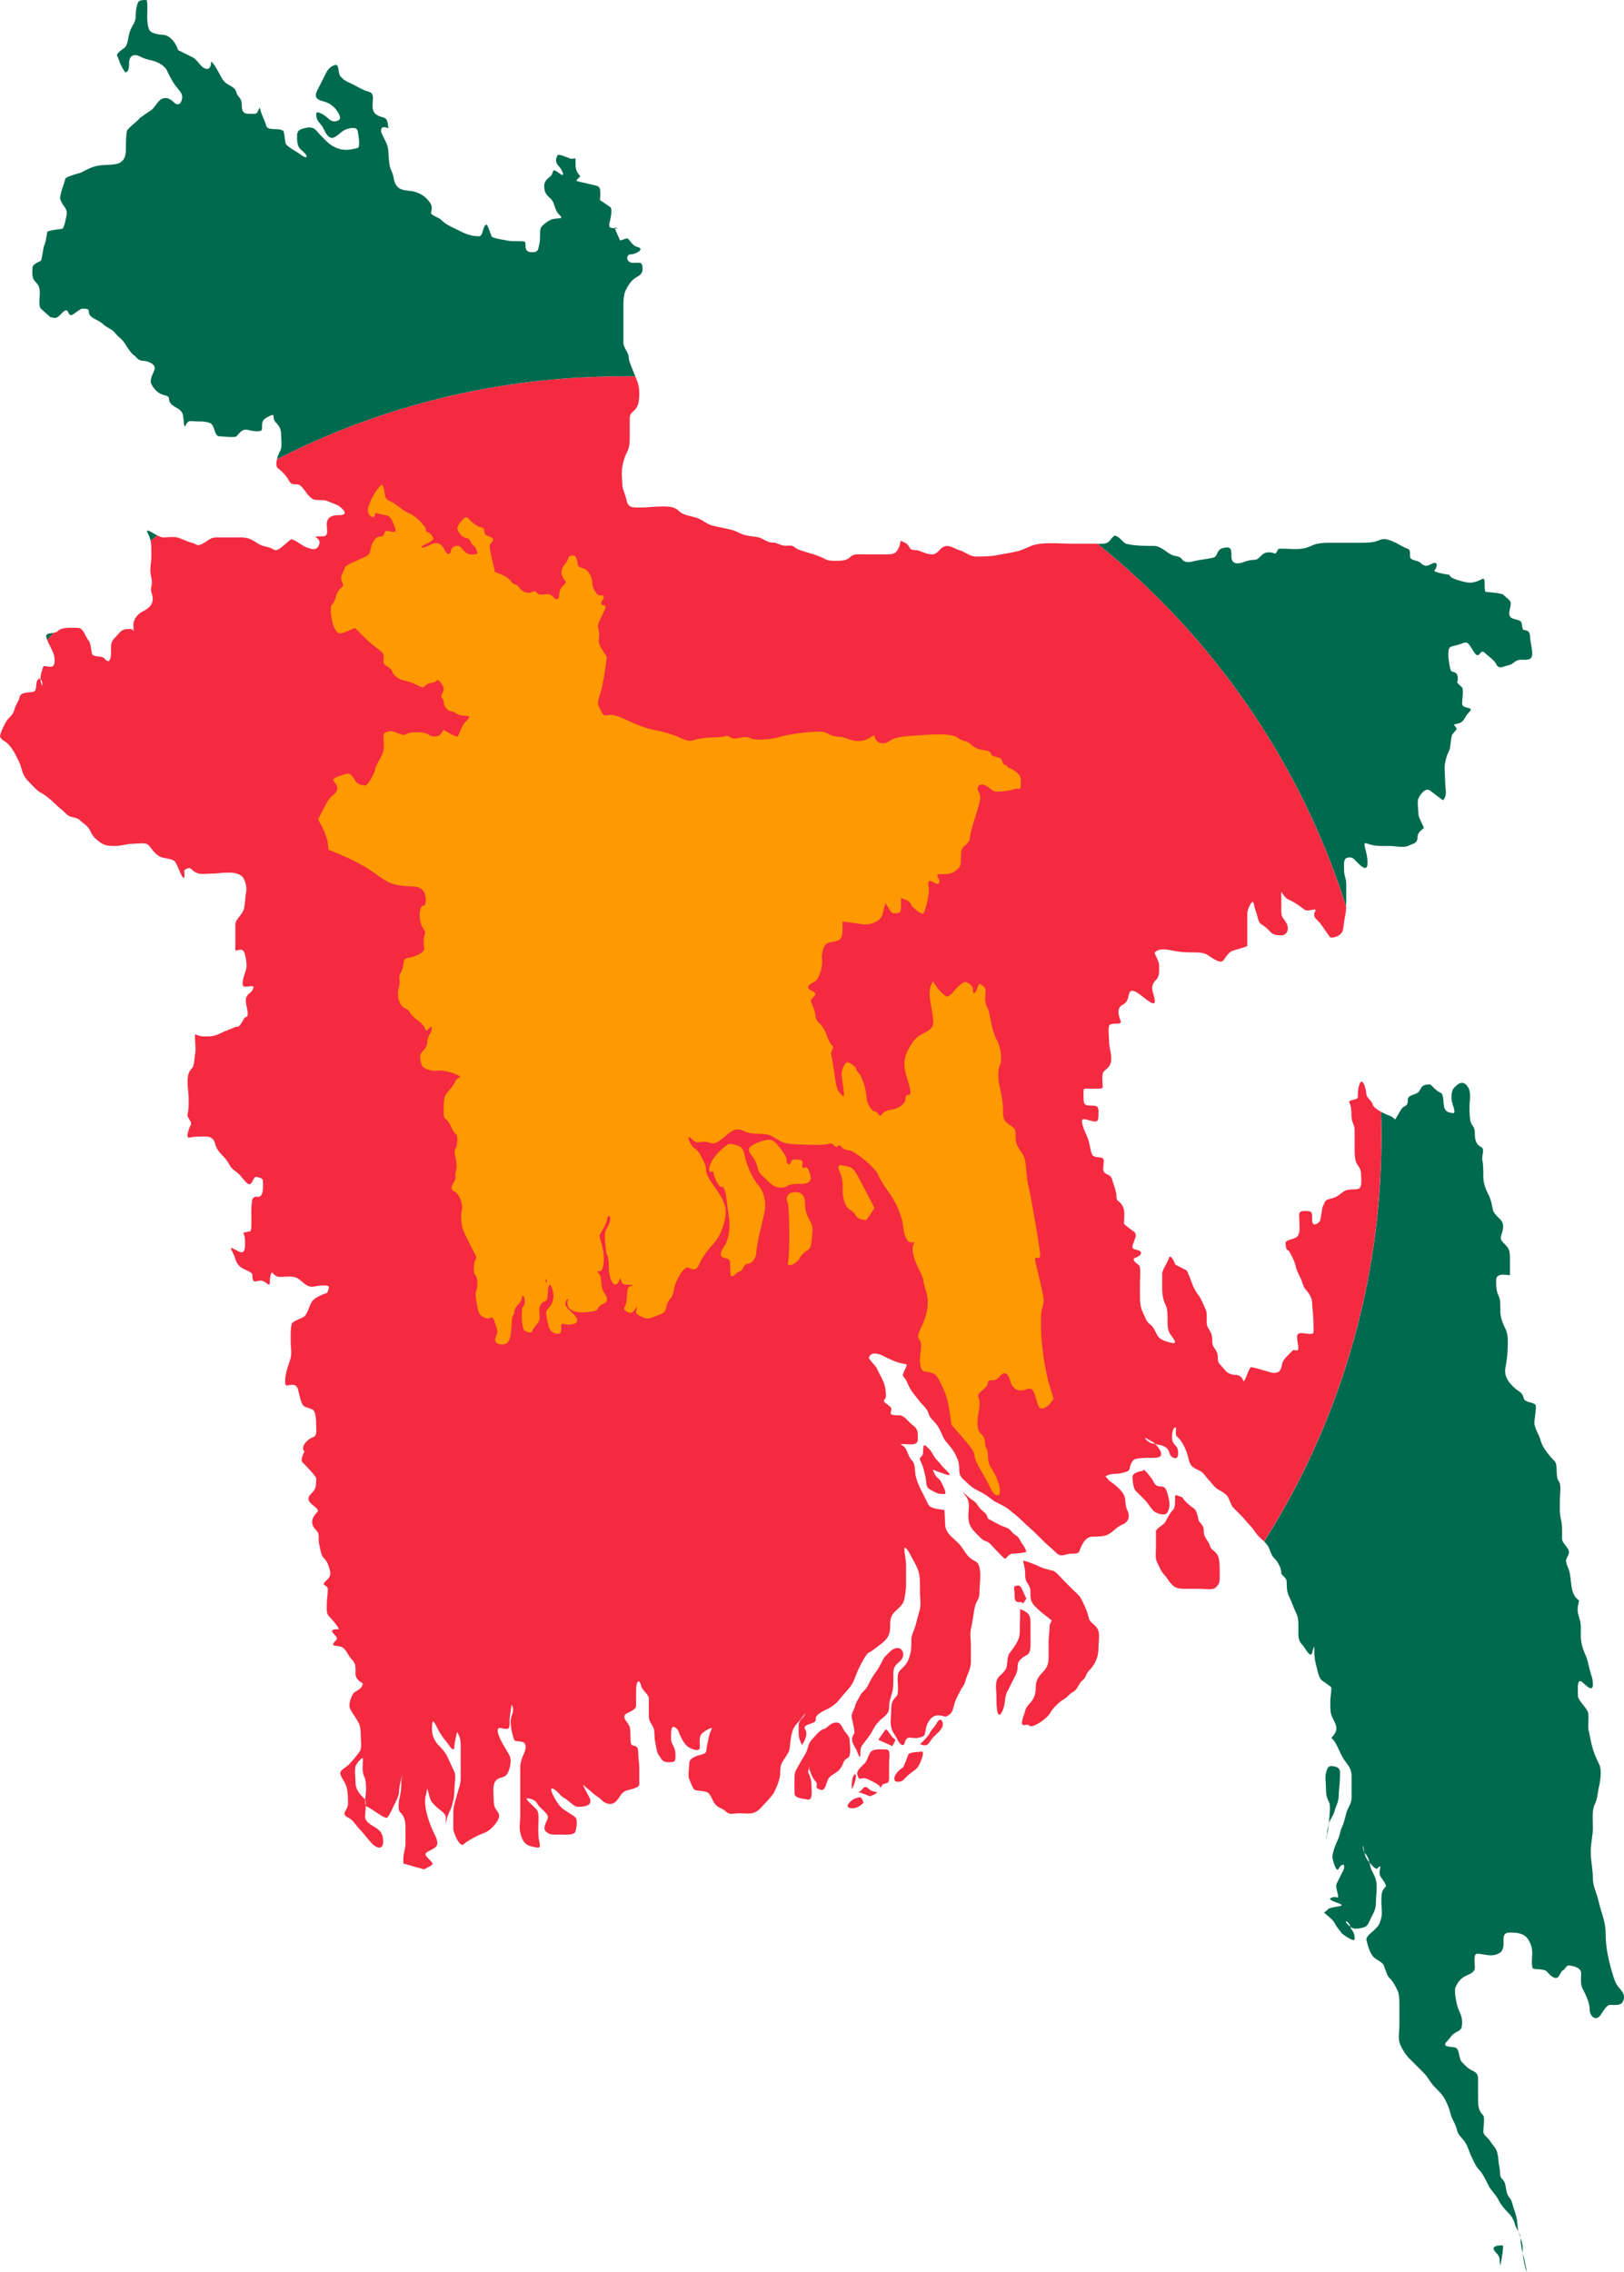 <?xml version="1.0" encoding="UTF-8" standalone="no"?>
<!-- Created with Inkscape (http://www.inkscape.org/) -->

<svg
   xmlns:dc="http://purl.org/dc/elements/1.1/"
   xmlns:cc="http://creativecommons.org/ns#"
   xmlns:rdf="http://www.w3.org/1999/02/22-rdf-syntax-ns#"
   xmlns:svg="http://www.w3.org/2000/svg"
   xmlns="http://www.w3.org/2000/svg"
   xmlns:sodipodi="http://sodipodi.sourceforge.net/DTD/sodipodi-0.dtd"
   xmlns:inkscape="http://www.inkscape.org/namespaces/inkscape"
   version="1.0"
   width="712.98"
   height="997.013"
   id="svg1895"
   inkscape:version="0.48.2 r9819"
   sodipodi:docname="Flag-map_of_Bangladesh.svg">
  <sodipodi:namedview
     pagecolor="#ffffff"
     bordercolor="#666666"
     borderopacity="1"
     objecttolerance="10"
     gridtolerance="10"
     guidetolerance="10"
     inkscape:pageopacity="0"
     inkscape:pageshadow="2"
     inkscape:window-width="1400"
     inkscape:window-height="988"
     id="namedview9"
     showgrid="false"
     inkscape:zoom="0.33375445"
     inkscape:cx="440.12422"
     inkscape:cy="456.19719"
     inkscape:window-x="-8"
     inkscape:window-y="-8"
     inkscape:window-maximized="1"
     inkscape:current-layer="svg1895" />
  <defs
     id="defs3">
    <inkscape:perspective
       sodipodi:type="inkscape:persp3d"
       inkscape:vp_x="0 : 499.99994 : 1"
       inkscape:vp_y="0 : 1000 : 0"
       inkscape:vp_z="715.97186 : 499.99994 : 1"
       inkscape:persp3d-origin="357.98593 : 333.33329 : 1"
       id="perspective13" />
    <inkscape:perspective
       id="perspective2824"
       inkscape:persp3d-origin="0.5 : 0.33333333 : 1"
       inkscape:vp_z="1 : 0.5 : 1"
       inkscape:vp_y="0 : 1000 : 0"
       inkscape:vp_x="0 : 0.5 : 1"
       sodipodi:type="inkscape:persp3d" />
    <inkscape:perspective
       id="perspective2837"
       inkscape:persp3d-origin="0.5 : 0.33333333 : 1"
       inkscape:vp_z="1 : 0.5 : 1"
       inkscape:vp_y="0 : 1000 : 0"
       inkscape:vp_x="0 : 0.5 : 1"
       sodipodi:type="inkscape:persp3d" />
    <inkscape:perspective
       id="perspective2823"
       inkscape:persp3d-origin="0.5 : 0.33333333 : 1"
       inkscape:vp_z="1 : 0.5 : 1"
       inkscape:vp_y="0 : 1000 : 0"
       inkscape:vp_x="0 : 0.5 : 1"
       sodipodi:type="inkscape:persp3d" />
  </defs>
  <path
     style="fill:#006a4e;stroke:none"
     d="M 64.156 0 C 60.688 0 60.645 0.448 59.938 3.281 C 59.418 5.36 59.874 8.063 59 9.812 C 58.195 11.423 57.24 12.757 56.688 14.969 C 56.112 17.272 56.067 20.608 53.875 21.5 C 49.936 24.653 51.65 23.816 52.469 27.094 C 52.654 27.834 54.855 32.208 55.281 31.781 C 55.759 31.304 56.687 31.675 56.688 27.562 C 56.688 25.006 58.278 23.216 61.344 24.75 C 63.276 25.716 64.149 25.927 66.938 26.625 C 69.123 27.172 71.455 28.313 73 30.375 C 74.505 33.387 75.403 35.421 77.219 37.844 C 78.158 39.096 80 40.681 80 42.5 C 80 44.595 78.627 47.191 76.281 44.844 C 74.484 43.046 72.058 42.066 69.75 44.375 C 68.984 45.142 67.303 47.942 66 48.594 C 65.559 48.814 61.394 51.761 61.344 51.844 C 60.729 52.869 56.028 56.323 55.75 57.438 C 55.337 59.09 55.281 62.107 55.281 64.469 C 55.281 67.038 55.3 70.052 52.469 71.469 C 49.884 72.762 45.628 72.022 42.219 72.875 C 39.636 73.521 37.96 74.519 35.688 75.656 C 34.797 76.102 28.95 77.42 28.688 78.469 C 28.14 80.659 27.303 82.568 26.812 84.531 C 26.116 87.319 26.276 87.207 27.281 89.219 C 28.148 90.954 29.881 91.913 29.156 94.812 C 28.945 95.659 28.211 100.174 27.281 100.406 C 26.93 100.494 20.931 101.088 20.75 101.812 C 20.398 103.222 20.241 106.08 19.344 107.875 C 19.076 108.411 18.316 114.248 17.938 114.438 C 16.739 115.037 14.219 115.962 14.219 117.688 C 14.219 120.387 13.946 122.07 15.625 123.75 C 16.986 125.112 17.469 126.051 17.469 128.906 C 17.469 130.524 16.808 134.308 17.938 135.438 C 18.404 135.904 22.068 139.166 22.156 139.188 C 25.051 139.911 25.181 139.414 27.281 137.312 C 30.453 134.139 29.438 138.758 31.469 138.25 C 32.416 138.013 35.161 135.437 36.156 135.438 C 41.027 135.438 37.415 136.99 40.344 139.188 C 41.613 140.14 43.967 140.935 45.469 142.438 C 46.473 143.443 49.356 144.651 50.156 145.719 C 51.242 147.167 52.477 148.038 53.875 149.438 C 54.395 149.957 57.913 155.969 59 155.969 C 60.215 157.185 60.902 158.312 62.75 158.312 C 64.645 158.312 68.468 159.691 67.875 162.062 C 67.461 163.72 65.42 166.495 66.469 168.594 C 67.259 170.175 69.084 172.614 71.625 173.25 C 76.015 174.348 72.798 174.921 75.344 177.469 C 76.754 178.879 79.084 179.353 80 181.188 C 80.861 182.91 80.546 188.535 81.406 186.812 C 82.82 183.984 83.328 184.938 87 184.938 C 89.196 184.938 92.156 185.092 93.094 186.344 C 94.311 187.967 94.316 191.469 96.344 191.469 C 97.566 191.469 103.094 192.188 103.812 191.469 C 105.328 189.952 106.249 188.015 108.938 188.688 C 109.201 188.754 115.031 190.226 115.031 188.219 C 115.031 184.63 115.062 184.204 118.281 182.594 C 121.303 181.082 119.159 183.47 121.094 185.406 C 122.47 186.783 123.406 188.177 123.406 190.531 C 123.406 192.629 124.043 196.156 122.938 198 C 122.508 198.716 121.928 200.136 121.594 201.562 C 167.068 178.291 218.596 165.188 273.156 165.188 C 275.097 165.188 277.035 165.217 278.969 165.25 C 278.914 165.116 278.867 164.98 278.812 164.844 C 277.903 162.568 276.031 158.563 276.031 156.906 C 276.031 154.592 273.688 152.689 273.688 150.375 L 273.688 143.375 L 273.688 135.906 C 273.688 133.49 273.622 131.047 274.156 128.906 C 274.573 127.239 276.447 123.799 278.344 122.375 C 280.085 121.069 282.094 120.657 282.094 118.156 C 282.094 114.701 281.124 115.344 277.875 115.344 C 274.839 115.344 274.58 111.625 276.969 111.625 C 278.913 111.625 283.51 109.284 279.75 108.344 C 277.186 107.702 276.18 104.263 275.094 104.625 C 274.16 104.936 273.215 105.251 272.281 105.562 C 271.652 104.304 270.267 101.307 270.031 100.188 C 268.105 99.969 266.98 100.207 267.625 97.625 C 267.817 96.858 269 92.272 268.094 91.062 C 267.816 90.692 263.406 87.859 263.406 87.812 C 263.406 85.943 264.109 82.555 262.5 81.75 C 261.525 81.262 253.195 79.56 253.156 79.406 C 252.936 78.526 255.204 77.704 254.562 77.062 C 253.96 76.459 252.688 74.922 252.688 72.406 C 252.688 67.724 252.733 70.192 250.344 69.594 C 249.79 69.455 245.23 67.228 244.75 68.188 C 243.922 69.846 243.562 71.217 245.688 73.344 C 246.269 73.925 248.827 78.481 245.688 76.125 C 241.584 73.045 243.54 76.001 241.5 77.531 C 239.609 78.95 238.343 80.34 239.156 83.594 C 239.838 86.322 241.719 86.437 242.875 88.75 C 243.465 89.931 243.822 92.477 245.219 93.875 C 247.924 96.582 245.671 95.402 242.406 96.219 C 240.977 96.576 237.648 98.937 237.281 100.406 C 236.924 101.837 237.306 104.962 236.812 106.938 C 236.214 109.332 236.553 110.688 233.562 110.688 C 229.235 110.688 231.484 106.332 230.281 106.031 C 228.583 105.607 225.078 106.129 222.812 105.562 C 221.922 105.34 216.314 104.692 215.812 103.688 C 215.634 103.33 213.988 98.287 213.5 98.531 C 211.686 99.439 212.247 103.688 210.219 103.688 C 206.567 103.688 204.035 102.456 200.875 100.875 C 197.434 99.154 195.786 98.6 193.406 96.219 C 192.854 95.666 188.988 94.33 189.219 93.406 C 189.871 90.797 189.66 90.121 188.281 88.281 C 186.731 86.213 184.391 84.723 181.75 84.062 C 179.888 83.597 176.335 83.773 174.75 82.188 C 172.309 79.745 173.393 78.101 171.938 75.188 C 170.24 71.79 171.009 67.663 170.094 64 C 169.697 62.411 167.281 58.611 167.281 57.438 C 167.281 54.438 170.708 56.645 170.562 56.062 C 169.954 53.626 170.578 52.083 167.75 51.375 C 165.176 50.731 163.563 49.444 163.562 46.719 C 163.562 43.345 164.58 40.911 161.688 40.188 C 159.446 39.627 156.784 37.955 154.688 36.906 C 152.005 35.564 151.784 35.848 149.562 33.625 C 148.233 32.295 149.042 28.044 147.219 28.5 C 145.344 28.969 144.077 30.157 143.031 32.25 C 142.164 33.985 141.347 35.586 140.219 37.844 C 139.012 40.258 136.824 43.174 141.625 44.375 C 143.86 44.934 145.384 45.821 146.75 47.188 C 148.141 48.58 150.385 51.901 148.625 52.781 C 147.474 53.357 145.883 53.79 143.938 51.844 C 142.65 50.555 138.812 48.147 138.812 49.969 C 138.812 53.586 140.594 53.531 142.094 56.531 C 142.57 57.484 144.156 61.548 146.75 60.25 C 148.876 59.186 149.51 57.949 151.406 57 C 152.824 56.291 156.612 55.34 157.031 57.438 C 157.147 58.017 158.425 64.589 157.031 64.938 C 153.476 65.827 150.591 66.39 146.75 64.469 C 144.329 63.257 142.582 61.208 140.688 59.312 C 139.097 57.721 138.141 55.359 134.625 56.062 C 131.849 56.618 130.406 57.046 130.406 59.781 C 130.406 62.145 130.599 64.581 132.281 65.844 C 135.347 68.144 135.594 70.557 131.812 67.719 C 130.343 66.616 127.324 65.106 125.75 63.531 C 124.924 62.705 124.997 57.928 124.344 57.438 C 122.258 55.872 117.507 57.656 116.875 55.125 C 116.411 53.266 114.957 50.61 114.562 49.031 C 113.51 44.819 114.064 49.969 111.75 49.969 C 108.125 49.969 106.156 50.387 106.156 46.25 C 106.156 42.608 104.357 42.806 103.812 40.625 C 102.977 37.282 99.17 37.874 97.281 34.094 C 97.132 33.795 92.625 25.223 92.625 27.562 C 92.625 30.945 90.189 30.752 88.406 28.969 C 87.605 28.167 86.023 25.887 84.688 25.219 C 83.981 24.865 78.156 21.969 78.156 21.969 C 77.476 19.247 74.957 16.036 72.562 15.438 C 71.172 15.09 66.652 15.274 65.562 13.094 C 64.78 11.527 64.625 9.38 64.625 6.562 C 64.625 5.792 64.989 0 64.156 0 z M 270.031 100.188 C 270.442 100.234 270.868 100.288 271.344 100.406 C 271.681 100.491 270.652 100.184 270.406 99.938 C 270.01 99.54 269.937 99.741 270.031 100.188 z M 64.844 232.844 C 64.608 232.869 64.513 233.052 64.625 233.5 C 65.098 234.447 65.743 235.752 66 236.781 C 66.047 236.969 66.087 237.152 66.125 237.344 C 67.113 236.559 68.097 235.774 69.094 235 C 67.339 234.084 65.513 232.772 64.844 232.844 z M 489.438 235.094 C 489.222 235.109 489.019 235.2 488.844 235.375 C 486.604 237.616 487.035 238.625 483.219 238.625 L 481.812 238.625 C 532.443 279.337 570.938 334.539 591 397.906 C 591.02 396.964 591.031 396.01 591.031 395.062 L 591.031 388.062 C 591.031 385.271 590.094 384.505 590.094 382 C 590.094 380.102 589.595 376.787 591.5 376.406 C 593.718 375.962 593.976 376.537 596.156 378.719 C 597.544 380.108 600.375 382.804 600.375 378.719 C 600.375 376.134 599.886 374.451 599.438 372.656 C 598.499 368.899 599.113 370.004 602.219 370.781 C 604.616 371.381 607.472 371.25 610.156 371.25 C 612.062 371.25 616.435 372.08 618.094 371.25 C 620.294 370.149 622.312 370.185 622.312 367.531 C 622.312 364.767 625.176 363.644 625.094 363.312 C 624.777 362.044 622.781 358.779 622.781 357.719 C 622.781 355.996 622.01 351.794 622.781 350.25 C 623.351 349.111 625.639 345.267 627.906 346.969 C 628.346 347.299 633.463 351.225 633.5 351.188 C 635.623 349.063 634.438 346.381 634.438 342.312 C 634.438 339.549 633.958 337.241 634.438 334.844 C 634.993 332.065 635.276 331.293 636.312 329.219 C 636.821 328.201 636.931 323.165 637.688 322.219 C 638.31 321.44 638.94 320.685 639.562 319.906 C 638.297 317.374 637.386 318.224 640.031 317.562 C 643.082 316.799 642.74 314.824 644.688 312.875 C 648.005 309.555 641.906 311.662 641.906 308.688 C 641.906 307.578 642.604 302.385 641.906 301.688 C 638.551 298.33 640.031 300.256 640.031 297.938 C 640.031 293.854 637.274 295.724 636.781 293.75 C 636.484 292.562 635.844 289.294 635.844 287.688 C 635.844 283.566 636.262 283.943 640.031 283 C 642.212 282.454 643.415 281.258 644.688 282.531 C 646.243 284.088 647.819 288.775 649.375 287.219 C 650.25 286.343 650.533 285.126 652.156 286.75 C 653.658 288.253 655.842 289.402 656.844 291.406 C 658.072 293.864 659.472 292.617 662.438 291.875 C 664.669 291.317 665.226 289.531 667.562 289.531 C 670.495 289.531 672.688 289.899 672.688 286.75 C 672.688 284.264 671.781 281.772 671.781 279.719 C 671.781 275.514 668.775 277.101 668.5 276 C 667.722 272.888 668.742 272.663 665.219 271.781 C 662.913 271.204 662.101 270.349 662.906 267.125 C 663.865 263.29 662.816 263.786 660.094 261.062 C 659.136 260.104 652.263 259.87 652.156 259.656 C 651.296 257.934 652.502 253.201 650.781 254.062 C 648.887 255.01 646.485 256.231 643.312 255.438 C 642.45 255.222 636.312 253.951 636.312 252.188 C 635.155 252.188 629.062 251.032 629.781 250.312 C 630.695 249.398 631.975 245.699 628.375 247.5 C 626.677 248.35 625.539 248.884 623.688 247.031 C 622.405 245.748 619.031 246.065 619.031 244.25 C 619.031 240.463 618.991 241.418 616.219 240.031 C 613.812 238.827 613.315 238.327 610.625 237.25 C 606.806 235.722 606.117 237.095 603.625 237.719 C 601.847 238.164 598.66 238.188 596.156 238.188 L 585.438 238.188 C 582.027 238.188 578.569 238.089 575.625 239.562 C 573.328 240.712 570.956 240.969 568.156 240.969 C 567.401 240.969 561.381 240.519 561.156 240.969 C 559.498 244.288 560.461 242.375 556.969 242.375 C 553.673 242.375 553.075 245.656 550.906 245.656 C 548.1 245.656 545.837 246.783 544.844 247.031 C 542.406 247.641 540.625 246.892 540.625 244.25 C 540.625 241.228 540.711 239.548 536.906 240.5 C 533.808 241.275 534.876 244.171 532.688 244.719 C 530.296 245.317 526.709 245.635 524.75 246.125 C 523.338 246.478 520.402 247.318 519.156 245.656 C 517.642 243.637 516.298 244.446 514.031 243.312 C 512.139 242.366 509.499 239.562 506.562 239.562 C 502.613 239.562 498.207 239.572 494.438 238.625 C 493.306 238.342 490.948 234.988 489.438 235.094 z M 66.281 238.438 C 66.328 238.823 66.35 239.23 66.375 239.625 C 66.35 239.227 66.329 238.825 66.281 238.438 z M 23.594 277.688 C 21.943 278.01 20.025 277.997 20.281 279.281 C 20.501 280.383 20.82 281.217 21.312 282.25 C 21.082 281.757 20.912 281.319 20.75 280.875 C 21.681 279.796 22.649 278.754 23.594 277.688 z M 641.969 475.188 C 641.387 475.152 640.74 475.343 640.031 475.875 C 637.738 477.596 637.219 478.574 637.219 481.938 C 637.219 484.122 639.806 488.999 637.688 488.469 C 636.289 488.119 634.609 488.221 633.969 485.656 C 633.789 484.938 633.764 479.894 632.562 479.594 C 631.017 479.207 628.07 475.875 627.906 475.875 C 624.704 475.875 624.224 476.645 623.219 478.656 C 622.272 480.55 618.094 480.289 618.094 482.406 C 618.094 486.013 616.707 484.734 615.312 486.594 C 615.039 486.958 612.554 491.335 612.5 491.281 C 610.667 489.447 610.066 489.815 607.375 488.469 C 607.115 488.338 606.729 488.138 606.312 487.906 C 606.423 491.426 606.5 494.953 606.5 498.5 C 606.5 563.926 587.607 624.964 555 676.469 C 555.787 677.249 556.513 678.087 556.969 679 C 557.625 680.314 558.05 682.393 559.312 683.656 C 561.053 685.398 562.562 687.973 562.562 690.688 C 563.443 691.863 564.906 692.447 564.906 694.406 C 564.906 697.584 565.068 698.916 566.312 701.406 C 567.255 703.293 567.94 705.661 569.094 707.969 C 570.173 710.129 570.031 712.346 570.031 714.969 C 570.031 718.123 569.78 719.841 571.906 721.969 C 572.782 722.845 575.355 728.177 576.094 725.219 C 577.087 721.245 577.031 722.45 577.031 725.219 C 577.031 727.803 577.52 729.518 577.969 731.312 C 578.428 733.151 578.695 734.991 579.844 736.906 C 580.323 737.706 584.5 739.963 584.5 740.656 C 584.5 743.034 584.031 744.501 584.031 747.188 C 584.031 749.855 583.974 751.729 584.969 753.719 C 586.698 757.178 587.973 759.119 584.5 762.594 C 585.597 763.691 586.053 764.262 586.844 765.844 C 587.651 767.458 589.039 770.842 590.562 772.875 C 592.099 774.925 593.375 776.444 593.375 779.406 L 593.375 788.75 C 593.375 791.807 591.674 793.175 591.031 795.75 C 590.604 797.461 589.935 800.254 589.156 801.812 C 588.214 803.699 588.363 805.304 587.312 807.406 C 586.46 809.113 584.969 812.946 584.969 814.906 C 584.969 815.972 586.648 822.237 587.75 820.031 C 589.126 817.278 591.139 817.938 589.625 820.969 C 588.665 822.889 588.106 824.035 586.844 826.562 C 585.939 828.372 588.652 833.53 586.844 832.625 C 585.964 832.185 583.336 832.866 584.031 833.562 C 585.314 834.846 590.31 835.563 588.688 836.375 C 588.22 836.609 583.878 836.997 583.094 837.781 C 581.073 839.803 580.962 838.931 581.688 839.656 C 582.488 840.457 585.159 842.347 585.906 843.844 C 586.762 845.557 587.749 846.623 589.156 848.5 C 589.188 848.542 594.75 852.77 594.75 850.844 C 594.75 847.625 593.249 847.092 592.906 845.719 C 592.89 845.654 592.861 845.594 592.844 845.531 C 592.393 845.193 591.972 844.785 591.5 844.312 C 589.856 842.668 592.031 842.649 592.844 845.531 C 593.817 846.262 594.935 846.62 597.094 846.188 C 600.753 845.455 600.272 844.926 601.75 841.969 C 602.949 839.57 604.094 837.98 604.094 834.5 C 604.094 831.695 604.767 827.852 604.094 825.156 C 603.45 822.579 602.157 821.191 601.75 819.562 C 601.605 818.982 601.461 818.177 601.25 817.344 C 600.808 816.822 600.448 816.379 600.375 816.281 C 599.534 815.159 599.246 814.102 599.031 812.938 C 598.216 811.515 598.237 809.166 598.5 810.219 C 598.753 811.231 598.878 812.106 599.031 812.938 C 599.148 813.141 599.285 813.348 599.438 813.5 C 600.389 814.453 600.897 815.952 601.25 817.344 C 602.332 818.621 604.066 820.528 604.562 820.031 C 607.486 817.106 604.837 821.047 605.969 823.312 C 606.25 823.876 609.054 827.227 608.312 827.969 C 606.655 829.627 606.438 830.924 606.438 834.5 C 606.438 836.611 606.946 839.464 606.438 841.5 C 605.625 844.752 605.194 845.086 603.156 847.125 C 602.575 847.707 599.537 849.834 599.906 851.312 C 600.346 853.071 600.852 855.11 601.75 856.906 C 603.392 860.192 604.799 859.485 607.375 862.062 C 607.783 863.083 608.973 866.942 609.688 867.656 C 611.583 869.553 612.19 870.753 613.438 873.25 C 614.434 875.244 614.375 877.896 614.375 880.75 L 614.375 888.688 C 614.375 890.906 613.837 894.003 614.375 896.156 C 614.833 897.991 616.872 901.465 618.562 903.156 C 620.538 905.133 622.838 907.43 625.094 909.688 C 627.199 911.794 627.677 913.675 630.219 916.219 C 631.98 917.981 633.408 919.315 634.438 921.375 C 635.479 923.459 636.169 924.988 636.781 927.438 C 637.498 930.307 638.809 931.424 639.562 934.438 C 640.229 937.105 640.988 937.086 642.844 939.562 C 644.449 941.705 644.812 944.029 646.094 946.594 C 647.094 948.595 647.882 950.693 649.375 952.188 C 650.887 953.701 652.217 956.495 653.562 959.188 C 654.666 961.396 656.641 962.967 657.781 965.25 C 658.926 967.541 660.542 969.447 662.438 971.344 C 663.781 972.688 664.732 974.519 665.219 976.469 C 665.395 977.173 666.061 978.203 666.625 979.281 C 666.05 976.98 666.312 975.218 665.688 972.719 C 665.089 970.324 664.336 968.625 663.844 966.656 C 663.32 964.559 662.086 964.347 661.5 962 C 660.92 959.677 661.105 957.856 659.625 956.375 C 657.965 954.714 658.949 953.704 658.219 950.781 C 657.725 948.807 657.954 945.534 656.844 943.312 C 656.507 942.469 654.826 940.684 654.5 940.031 C 653.58 938.19 651.219 937.129 651.219 935.375 C 651.219 934.265 651.916 929.073 651.219 928.375 C 648.915 926.07 648.906 923.868 648.906 920.438 C 648.906 917.636 648.906 914.833 648.906 912.031 C 648.906 908.726 646.1 909.195 643.781 906.875 C 643.159 906.252 642.528 905.654 641.906 905.031 C 640.185 903.308 641.027 898.869 638.625 898.469 C 636.225 898.068 632.778 898.287 635.375 895.688 C 636.83 894.232 637.191 892.889 639.094 891.938 C 641.317 890.825 641.906 890.428 641.906 887.281 C 641.906 884.044 640.154 882.306 639.562 879.344 C 639.249 877.774 638.279 873.504 639.094 871.875 C 639.938 870.186 640.881 868.404 643.312 867.188 C 644.766 866.46 647.5 865.698 647.5 863.469 C 647.5 861.878 646.825 857.375 648.438 857.375 C 651.019 857.375 653.73 858.505 656.375 857.844 C 658.765 857.246 660.094 856.052 660.094 853.188 C 660.094 850.509 659.574 848.062 662.906 848.062 C 666.568 848.062 669.684 848.521 671.312 851.781 C 672.151 853.459 672.688 854.485 672.688 857.375 C 672.688 858.333 672.154 863.687 673.156 863.938 C 674.434 864.257 678.249 863.977 679.25 865.312 C 679.529 865.684 682.866 869.704 684.375 867.188 C 684.842 866.409 685.315 865.622 685.781 864.844 C 686.715 864.844 687.629 862.531 688.562 862.531 C 690.409 862.531 694.156 863.475 694.156 865.781 C 694.156 867.996 693.839 870.77 694.625 872.344 C 695.71 874.515 697.906 878.505 697.906 881.656 C 697.906 884.977 700.608 887.077 702.562 884.469 C 703.326 883.45 705.25 879.812 706.781 879.812 C 709.343 879.812 712.11 880.407 712.844 877.469 C 713.704 874.025 710.512 873.078 709.094 869.531 C 707.945 866.657 706.562 861.435 705.844 857.844 C 705.242 854.831 704.906 851.333 704.906 848.062 C 704.906 843.562 703.139 839.622 702.094 835.438 C 701.938 834.815 701.781 834.185 701.625 833.562 C 700.846 830.445 699.312 827.483 699.312 824.219 C 699.312 820.302 698.375 816.659 698.375 812.562 C 698.375 808.835 699.312 805.386 699.312 802.281 C 699.312 798.591 698.798 794.437 700.25 791.531 C 701.378 789.275 701.488 786.017 702.094 783.594 C 702.707 781.14 703.204 776.473 702.094 774.25 C 700.584 771.229 699.64 769.032 698.844 765.844 C 698.305 763.688 697.976 761.467 697.438 759.312 C 696.915 757.221 697.929 752.828 696.969 750.906 C 695.881 748.729 692.781 745.981 692.781 744.375 C 692.781 742.652 692.122 736.826 694.156 737.844 C 695.344 738.438 699.312 743.383 699.312 739.25 C 699.312 736.276 698.584 735.432 697.906 732.719 C 697.492 731.062 696.943 727.981 696.031 726.156 C 695.367 724.828 694.483 722.381 694.156 720.094 C 693.77 717.391 694.351 713.873 693.688 711.219 C 693.234 709.403 692.225 707.47 692.781 704.688 C 692.937 703.909 693.095 703.122 693.25 702.344 C 691.186 700.795 690.455 699.199 689.969 696.281 C 689.496 693.445 689.557 690.832 688.562 688.344 C 687.086 684.65 687.277 684.893 688.562 682.281 C 689.878 679.608 685.781 677.69 685.781 675.25 C 685.781 672.392 685.957 669.422 685.312 666.844 C 684.577 663.898 684.844 660.643 684.844 657.531 C 684.844 655.535 685.529 651.603 684.375 650.062 C 682.68 647.801 684.144 642.833 682.5 641.188 C 680.451 639.137 677.178 635.278 676.438 632.312 C 675.779 629.675 673.625 626.675 673.625 624.375 C 673.625 622.738 674.763 617.108 674.094 616.438 C 672.919 615.262 669.425 615.453 668.969 613.625 C 668.177 610.458 666.937 611.126 664.312 608.5 C 661.647 605.833 660.247 603.55 661.031 599.625 C 661.661 596.472 661.969 592.775 661.969 588.875 C 661.969 585.952 661.62 584.459 660.562 582.344 C 659.54 580.297 658.688 577.779 658.688 575.344 C 658.688 572.567 658.849 570.45 657.781 568.312 C 656.945 566.639 656.844 564.663 656.844 561.781 C 656.844 557.804 662.906 560.088 662.906 559.469 L 662.906 552.438 C 662.906 548.216 662.289 547.634 660.094 545.438 C 658.251 543.593 658.917 543.148 659.625 540.312 C 660.062 538.565 660.209 536.679 658.688 535.156 C 657.752 534.22 655.729 532.427 655.438 530.969 C 654.885 528.205 654.628 526.57 653.562 524.438 C 652.489 522.289 651.219 519.514 651.219 516.5 C 651.219 514.179 651.251 511.382 650.781 509.031 C 650.414 507.193 651.988 504.245 650.312 503.406 C 648.101 502.3 647.5 500.432 647.5 497.344 C 647.5 494.036 646.158 494.353 645.625 492.219 C 645.187 490.464 645.156 488.042 645.156 485.656 C 645.156 483.545 645.665 480.693 645.156 478.656 C 644.854 477.447 643.715 475.293 641.969 475.188 z M 604.938 487.062 C 605.372 487.351 605.814 487.614 606.219 487.844 C 605.821 487.619 605.364 487.345 604.938 487.062 z M 584.312 775 C 583.039 775.12 582.617 776.157 582.156 778 C 581.648 780.036 582.156 782.889 582.156 785 C 582.156 787.944 582.581 789.098 583.562 791.062 C 584.334 792.606 583.562 796.84 583.562 798.562 C 583.562 801.468 582.625 801.876 582.625 804.625 C 582.625 805.419 582.312 806.159 582.156 806.938 C 582.569 806.938 583.13 801.667 583.562 799.938 C 583.902 798.578 585.499 796.444 585.906 794.812 C 586.548 792.243 587.75 790.756 587.75 787.812 C 587.75 785.321 588.219 783.365 588.219 780.812 C 588.219 777.606 589.096 775.985 585.906 775.188 C 585.253 775.024 584.737 774.96 584.312 775 z M 666.656 979.406 C 666.896 980.324 667.252 981.129 667.562 981.969 C 667.533 981.209 667.121 980.306 666.656 979.406 z M 667.562 982.062 C 667.562 984.574 668.037 986.741 668.5 988.594 C 668.52 988.673 668.543 988.705 668.562 988.781 C 668.524 988.139 668.5 987.467 668.5 986.75 C 668.5 984.781 668.049 983.387 667.562 982.062 z M 659.625 985.344 C 657.324 985.344 653.925 985.673 656.844 988.594 C 659.011 990.762 658.074 991.765 658.688 994.219 C 658.756 994.046 660.482 985.344 659.625 985.344 z M 668.562 988.875 C 668.684 990.76 668.982 992.397 669.438 994.219 C 669.799 995.667 669.851 995.952 670.375 997 C 670.22 996.222 670.062 995.466 669.906 994.688 C 669.369 991.999 669.1 991.018 668.562 988.875 z "
     id="Green Background" />
  <path
     d="m 273.147,165.188 c -54.56,0 -106.088,13.104 -151.562,36.375 -0.385,1.618 -0.437,3.25 0.438,3.906 1.597,1.199 3.75,3.342 4.656,5.156 1.716,3.435 3.522,0.739 5.594,2.812 1.617,1.618 3.078,4.569 5.125,5.594 1.595,0.798 4.69,0.017 6.531,0.938 1.41,0.706 3.608,1.151 5.156,2.312 1.405,1.054 4.266,3.75 0,3.75 -3.065,0 -5.625,0.658 -5.625,4.188 0,2.525 1.015,5.156 -1.844,5.156 -6.669,0 -0.598,0.013 -1.406,3.25 -0.771,3.084 -3.238,2.82 -7,0.938 -0.642,-0.321 -4.759,-3.408 -5.594,-2.781 -0.941,0.706 -4.373,3.796 -5.156,4.188 -2.36,1.181 -2.089,-0.33 -5.125,-0.938 -3.874,-0.775 -4.272,-1.885 -7,-3.25 -2.356,-1.179 -5.089,-0.937 -7.938,-0.937 -2.333,0 -4.667,0 -7,0 -3.42,0 -3.483,1.256 -6.531,2.781 -2.578,1.29 -2.292,0.154 -4.656,-0.438 -2.124,-0.531 -4.508,-1.837 -6.531,-2.344 -1.828,-0.457 -4.151,0 -6.062,0 -0.685,0 -1.581,-0.398 -2.5,-0.875 -1.009,0.782 -2,1.581 -3,2.375 0.401,2.011 0.344,4.221 0.344,6.437 0,2.706 -0.469,3.978 -0.469,6.531 0,2.354 1.138,4.321 0.469,7 -0.752,3.008 1.086,3.443 0.469,6.531 -0.477,2.386 -2.495,3.606 -4.656,4.687 -1.77,0.885 -3.719,3.32 -3.719,5.594 0,2.028 0.082,2.799 0.094,2.969 -0.061,-0.126 -0.388,-1.094 -1.5,-1.094 -4.273,0 -4.106,1.292 -7,4.188 -1.627,1.628 -1.406,3.206 -1.406,6.094 0,2.76 -0.733,5.382 -2.812,2.781 -1.263,-1.58 -5.103,-0.349 -5.594,-2.312 -0.316,-1.264 -0.529,-4.747 -1.406,-5.625 -1.408,-1.409 -2.249,-5.594 -4.656,-5.594 -2.802,10e-5 -6.972,-0.497 -8.875,1.406 -0.407,0.407 -1.084,0.61 -1.812,0.75 -0.945,1.067 -1.913,2.109 -2.844,3.188 0.324,0.887 0.76,1.769 1.406,3.062 1.095,2.191 1.844,3.672 1.844,6.062 0,4.926 -4.693,1.084 -5.125,2.812 -0.392,1.57 -1.169,3.22 -1.094,5.188 1.145,0.812 1.056,4.945 0.156,1.344 -0.117,-0.469 -0.14,-0.909 -0.156,-1.344 -0.212,-0.15 -0.483,-0.212 -0.781,-0.062 -1.809,0.905 -0.351,5.134 -2.312,5.625 -2.088,0.522 -5.478,-0.027 -6.062,2.312 -0.602,2.412 -1.701,3.052 -2.344,5.625 -0.6,2.403 -2.163,3.164 -3.281,4.656 -0.335,0.448 -3.86,6.929 -2.781,7.469 0.585,0.585 0.271,0.838 1.406,1.406 1.844,0.923 3.91,3.631 5.125,6.063 0.836,1.673 2.081,3.727 2.781,6.531 0.582,2.33 1.577,3.92 3.281,5.625 1.248,1.248 3.506,3.846 5.125,4.656 1.798,0.9 4.214,2.838 6.062,4.688 1.7,1.701 3.225,2.723 5.156,4.656 1.972,1.974 4.214,0.962 6.062,2.812 1.292,1.293 3.197,2.205 4.188,4.188 1.361,2.723 1.79,3.334 4.219,5.156 2.125,1.595 3.308,1.844 7,1.844 2.82,0 4.936,-0.938 7.469,-0.938 1.609,0 5.805,-0.727 7,0.469 1.321,1.322 2.735,3.96 5.125,5.156 2.248,1.125 5.876,0.532 7,2.781 0.156,0.311 0.313,0.626 0.469,0.937 0.907,1.815 2.758,7.125 3.25,5.156 0.267,-1.068 -0.515,-2.789 0.469,-3.281 2.792,-1.397 1.915,0.019 4.688,1.406 1.928,0.965 3.737,0.469 6.531,0.469 2.634,10e-5 4.739,-0.469 7.469,-0.469 2.856,0 5.811,0.432 7,2.812 0.574,1.149 1.432,3.588 0.938,6.062 -0.471,2.358 -0.344,4.623 -0.938,7 -0.689,2.759 -3.75,4.458 -3.75,7 0,2.491 0,4.978 0,7.469 0,3.888 -0.352,4.073 0.938,3.75 1.184,-0.296 2.579,-0.936 3.281,1.875 0.36,1.443 0.986,4.46 0.469,6.531 -0.462,1.85 -1.913,4.973 -1.406,7 0.385,1.54 5.041,-0.603 4.656,0.938 -0.655,2.62 -2.691,2.418 -3.25,4.656 -0.68,2.722 2.336,8.406 -0.469,8.406 -0.328,0.329 -2.242,4.219 -3.281,4.219 -0.311,0 -0.659,-0.139 -0.938,0 -1.898,0.95 -4.473,1.752 -6.531,2.781 -2.5,1.251 -3.649,1.406 -7,1.406 -4.483,0 -4.188,-2.573 -4.188,0.937 0,2.111 0.509,4.964 0,7 -0.336,1.343 -0.185,4.872 -1.406,6.094 -1.375,1.376 -1.875,3.14 -1.875,5.594 0,2.518 0.469,5.646 0.469,7.469 0,2.662 0.108,4.692 -0.469,7 -0.394,1.577 2.133,3.234 1.406,4.688 -0.225,0.451 -2.834,6.185 -0.469,5.594 1.613,-0.404 4.238,-0.469 6.531,-0.469 2.792,0 4.042,0.824 4.656,3.281 0.436,1.746 1.51,3.353 2.812,4.656 1.228,1.229 2.48,2.584 3.281,4.188 1.197,2.395 3.036,3.066 4.656,4.688 0.672,0.672 3.198,4.188 4.188,4.188 1.54,0 1.787,-3.624 3.281,-3.25 2.991,0.748 2.781,0.553 2.781,4.188 0,6.819 -3.468,3.682 -3.719,4.688 -0.228,0.229 -0.778,0.299 -0.938,0.938 -0.403,1.614 -0.469,4.236 -0.469,6.531 0,1.089 0.294,7.278 -0.469,7.469 -4.9,1.226 -2.312,-0.384 -2.312,4.188 0,1.979 0.525,6.358 -2.812,4.688 -3.783,-1.893 -4.12,-2.618 -2.344,0.938 1.147,2.296 0.89,3.67 2.812,5.594 1.432,1.433 5.594,2.36 5.594,3.75 0,5.642 2.472,0.907 5.594,3.25 3.076,2.309 1.547,0.377 2.344,-2.813 0.885,-3.54 0.734,0.469 4.188,0.469 2.254,0 5.438,-0.547 7.469,0.469 2.241,1.121 4.117,4.421 7.469,3.75 1.116,-0.224 6.957,-1.236 6.531,0.469 -0.851,3.406 -0.581,1.915 -3.25,3.25 -2.324,1.163 -3.602,1.578 -4.688,3.75 -0.886,1.772 -1.4,4.212 -2.781,5.594 -0.747,0.748 -5.315,2.164 -5.594,3.281 -0.601,2.405 -0.469,5.25 -0.469,7.938 0,2.111 0.509,4.964 0,7 -0.552,2.208 -1.306,3.784 -1.875,6.062 -0.24,0.959 -1.39,6.559 0.469,6.094 1.871,-0.468 3.978,-0.871 4.656,1.844 0.34,1.359 1.232,5.918 2.344,7.031 0.925,0.925 4.094,1.187 4.656,2.313 0.7,1.401 0.937,3.444 0.938,6.094 0,2.92 0.621,4.969 -1.875,5.594 -1.023,0.256 -5.522,3.789 -3.25,6.063 -0.329,0.659 -1.887,3.738 -0.938,4.687 0.691,0.692 6.062,6.253 6.062,7 0,3.894 -0.034,4.688 -2.344,7 -3.954,3.957 4.831,5.918 2.812,7.938 -2.357,2.358 -3.34,5.064 -0.469,7.937 1.904,1.905 0.645,3.486 1.406,6.531 0.491,1.965 0.643,4.361 1.875,5.594 1.503,1.504 2.142,3.065 2.781,5.625 0.946,3.786 -2.781,4.353 -2.781,6.063 0.231,0.231 1.844,1.031 1.844,1.875 0,2.493 -0.469,4.444 -0.469,7 0,3.769 -0.124,4.062 1.875,6.062 1.25,1.251 3.96,4.688 3.281,4.688 -6.668,-10e-5 0.658,3.059 -0.938,4.656 -3.928,3.93 1.304,1.802 3.25,3.75 1.602,1.603 1.974,3.348 3.75,5.125 1.564,1.565 1.406,3.12 1.406,6.062 0,2.846 3.27,4.138 3.25,4.219 -0.888,3.555 -3.443,2.697 -4.656,5.125 -0.401,0.803 -1.926,4.085 -0.938,6.063 0.898,1.796 2.867,4.389 3.719,6.094 0.763,1.527 0.938,3.37 0.938,6.062 0,1.833 0.593,5.115 -0.469,6.531 -1.538,2.052 -2.968,3.904 -4.656,5.594 -2.057,2.058 -4.537,2.639 -3.719,4.688 1.089,2.724 1.967,2.805 2.781,6.062 0.381,1.524 0.469,4.301 0.469,6.531 0,3 -3.54,4.322 0,6.094 2.479,1.24 2.826,2.824 5.125,5.125 1.532,1.533 3.664,4.569 5.625,6.531 1.93,1.931 4.656,2.506 4.656,-0.937 0,-3.432 -0.921,-4.851 -3.719,-6.531 -1.919,-1.152 -4.219,-2.421 -4.219,-4.656 0,-0.697 0.257,-2.95 0.312,-4.812 -0.252,-0.591 -0.305,-1.536 -0.25,-2.563 -0.02,-0.032 -0.04,-0.071 -0.062,-0.094 -2.066,-2.067 -4.187,-4.117 -4.188,-7.5 0,-2.111 -0.509,-4.963 0,-7 0.287,-1.149 3.25,-4.684 3.25,-3.25 0,2.276 -0.489,5.552 0.469,7.469 0.763,1.527 0.937,3.37 0.938,6.063 0,0.848 -0.318,2.679 -0.406,4.312 0.236,0.38 0.285,1.383 0.25,2.563 0.138,0.325 0.332,0.535 0.625,0.594 1.386,0.277 8.053,5.785 8.875,4.688 1.362,-1.817 1.912,-3.417 2.781,-5.156 0.922,-1.845 2.344,-4.29 2.344,-6.531 0,-1.786 1.125,-6.132 1.438,-7.219 -0.017,0.074 0.002,0.085 -0.031,0.219 -0.734,2.94 -0.206,5.948 -0.938,8.875 -0.361,1.446 -1.348,6.12 0,7.469 1.746,1.747 2.344,3.597 2.344,6.531 0,2.335 -1e-5,4.665 0,7 0,2.863 -0.938,4.45 -0.938,7 0,0.688 0.003,1.366 0.062,2 3.022,0.908 6.067,1.738 9.125,2.562 0.211,-0.103 0.393,-0.223 0.594,-0.344 3.439,-2.064 4.194,-1.429 0.938,-4.687 -2.003,-2.004 -0.781,-2.39 1.875,-3.719 2.991,-1.497 2.907,-3.058 0.938,-7 -1.457,-2.916 -2.627,-6.256 -3.281,-8.875 -0.48,-1.921 -1.009,-5.306 -0.469,-7.469 0.813,-3.255 0.462,-4.716 1.406,-0.937 0.75,3.003 0.953,3.264 3.281,5.594 1.064,1.064 4.188,2.723 4.188,4.688 0,3.879 -0.383,3.878 0.469,0.469 0.626,-2.504 1.746,-3.7 2.344,-6.094 0.555,-2.223 0.937,-3.676 0.938,-6.531 0,-1.981 0.848,-6.241 0,-7.938 -1.295,-2.592 -2.166,-4.769 -3.281,-7 -0.829,-1.659 -2.233,-3.201 -3.719,-4.687 -1.275,-1.276 -2.813,-3.814 -2.812,-6.531 0,-4.613 0.194,-5.239 2.344,-0.938 0.73,1.462 2.348,4.253 3.719,5.625 0.771,0.772 3.75,6.257 3.75,2.312 0,-0.918 1.053,-6.707 1.375,-6.062 0.906,1.812 1.406,3.13 1.406,6.062 0,2.335 -3e-5,4.696 0,7.031 0,2.335 -3e-5,4.665 0,7 0,2.737 -0.841,4.267 -1.406,6.531 -0.641,2.567 -1.844,5.616 -1.844,8.406 0,2.491 -1e-5,4.978 0,7.469 0,1.128 2.735,8.454 4.656,6.531 1.154,-1.154 3.768,-2.571 6.062,-3.719 2.143,-1.072 4.013,-1.231 6.062,-3.281 0.777,-0.778 4.697,-4.486 2.812,-7 -1.244,-1.66 -1.875,-2.602 -1.875,-5.594 0,-2.221 -0.508,-5.546 0.469,-7.5 1.296,-2.595 3.423,-1.547 5.125,-3.25 1.042,-1.043 2.654,-5.91 1.406,-8.406 -1.457,-2.915 -2.584,-4.261 -3.719,-6.531 -0.146,-0.292 -3.324,-6.457 0,-5.625 4.003,1.001 3.719,0.055 3.719,-3.719 0,-1.042 0.834,-6.738 0.938,-6.531 1.537,3.075 -0.469,4.307 -0.469,7.469 0,2.659 0.448,4.104 0.938,6.062 0.83,3.322 0.835,1.974 4.188,2.813 1.795,0.449 1.924,2.681 0.469,5.594 -0.562,1.125 -1.406,3.653 -1.406,5.594 0,2.491 -1e-5,4.978 0,7.469 0,2.335 -1e-5,4.696 0,7.031 0,2.335 -1e-5,4.665 0,7 0,2.111 -0.509,4.964 0,7 0.643,2.572 1.405,5.241 4.688,6.063 3.519,0.88 4.482,1.181 3.719,-1.875 -0.539,-2.158 -0.469,-4.574 -0.469,-7 0,-2.392 0.608,-5.922 -0.938,-7.469 -1.409,-1.41 -5.651,-5.14 -3.719,-4.656 0.013,0 3.086,0.109 4.188,2.312 0.867,1.735 4.231,3.796 4.688,5.625 0.35,1.4 -2.797,4.67 -0.938,6.531 1.798,1.799 3.667,1.406 6.531,1.406 1.758,-1e-4 6.064,0.463 6.531,-1.406 0.265,-1.06 1.094,-4.968 0,-6.062 -1.282,-1.283 -4.685,-2.84 -6.531,-4.688 -2.022,-2.023 -5.839,-9.217 -3.281,-7.938 2.369,1.185 2.823,3.051 5.156,4.219 1.056,0.528 4.048,3.719 5.594,3.719 2.588,0 7.077,-0.28 5.125,-4.188 -0.841,-1.682 -3.673,-6.486 -2.344,-5.156 1.014,1.015 2.267,1.798 3.281,2.812 1.566,1.567 2.81,1.903 4.656,3.75 1.129,1.13 3.987,2.514 6.062,0.438 2.061,-2.062 1.913,-3.503 4.219,-4.656 0.918,-0.459 6.062,-1.159 6.062,-2.812 0,-2.335 -1e-4,-4.665 0,-7 0,-2.833 -0.469,-4.277 -0.469,-7 0,-4.373 -2.801,-1.943 -3.25,-4.188 -0.292,-1.462 0.039,-4.997 -0.469,-7.031 -0.449,-1.796 -3.558,-3.91 -1.875,-5.594 0.652,-0.653 4.656,-1.779 4.656,-3.719 0,-2.335 0,-4.696 0,-7.031 1e-4,-3.184 1.253,-5.741 2.344,-1.375 0.406,1.624 3.25,3.488 3.25,5.125 0,2.335 0,4.665 0,7 0,3.332 0.759,3.361 1.875,5.594 0.96,1.922 0.315,4.072 0.938,6.563 0.22,0.882 0.711,4.899 1.406,5.594 1.273,1.274 1.238,3.281 4.187,3.281 3.517,-1e-4 3.281,-0.287 3.281,-3.75 0,-2.392 -1.875,-4.8 -1.875,-5.594 0,-0.961 -0.56,-7.077 1.406,-6.094 2.004,1.003 1.668,1.991 2.781,4.219 0.817,1.636 1.368,2.743 2.812,4.188 0.558,0.558 5.594,3.235 5.594,0.469 1e-4,-2.271 -0.438,-4.686 0.938,-6.062 0.864,-0.865 5.006,-3.451 4.219,-1.875 -1.3,2.601 -1.165,3.721 -1.875,6.562 -0.768,3.074 0.374,3.859 -2.812,4.656 -1.397,0.35 -5.125,1.315 -5.125,3.75 0,1.689 -0.735,5.528 0,7 0.425,0.85 1.569,4.268 2.344,4.656 1.14,0.57 5.035,0.378 6.062,1.406 1.43,1.431 1.564,3.033 2.781,4.656 1.494,1.993 3.329,1.921 4.688,3.281 1.94,1.942 3.186,0.938 6.062,0.938 2.164,0 5.064,0.5 7,-0.469 2.081,-1.041 2.596,-2.158 4.188,-3.75 1.198,-1.198 3.464,-3.615 4.219,-5.125 0.846,-1.694 1.705,-3.63 2.312,-6.062 0.534,-2.137 -0.023,-4.61 0.938,-6.531 0.906,-1.813 2.937,-4.247 3.281,-5.625 0.459,-1.839 0.461,-4.146 0.938,-6.531 0.511,-2.559 1.296,-4.107 2.781,-5.594 1.169,-1.17 4.021,-5.23 3.281,-3.75 -0.888,1.777 -2.813,2.532 -2.812,4.688 0,2.184 -0.285,4.646 0.469,6.531 0.311,0.778 0.626,1.534 0.938,2.313 0.071,-0.072 3.15,-4.418 1.406,-7 -1.547,-2.291 5.024,-2.221 4.656,-4.188 -0.466,-2.489 4.253,-4.07 6.063,-5.156 2.147,-1.289 3.276,-2.19 5.125,-4.656 1.214,-1.619 3.85,-3.918 5.156,-6.531 0.769,-1.54 1.716,-4.4 2.781,-6.531 0.784,-1.568 2.882,-5.894 4.219,-6.562 1.799,-0.9 2.898,-1.931 4.656,-3.25 2.656,-1.994 4.656,-3.756 4.656,-7.938 0,-2.904 0.143,-4.798 1.875,-6.531 1.375,-1.376 3.836,-3.242 4.219,-5.156 0.381,-1.905 0.906,-4.085 0.906,-7 0,-2.958 0,-5.918 0,-8.875 0,-2.335 -1.65,-8.651 0,-7 0.793,0.794 1.373,1.808 1.875,2.812 1.392,2.785 3.003,4.95 3.75,7.938 0.637,2.551 0.469,5.564 0.469,8.406 0,2.243 0.539,5.312 0,7.469 -0.64,2.563 -1.186,4.244 -1.875,7 -0.441,1.765 -1.875,4.603 -1.875,6.062 0,2.273 0.032,4.528 -0.469,6.531 -0.515,2.063 -1.194,4.037 -2.781,5.625 -2.021,2.022 -2.812,2.431 -2.812,5.594 0,1.646 0.64,6.359 -0.469,7.469 -2.038,2.039 -2.344,3.271 -2.344,6.531 0,2.111 -0.509,4.964 0,7 0.63,2.524 1.609,3.215 2.813,5.625 0.589,1.178 2.49,3.981 3.25,0.938 0.824,-3.299 3.156,-1.14 6.094,-1.875 3.33,-0.833 2.403,-1.296 3.25,-4.688 0.368,-1.475 1.479,-3.755 3.281,-4.656 2.595,-1.298 4.691,0.452 5.594,0 2.286,-1.144 2.657,-2.283 3.25,-4.656 0.75,-3.004 1.414,-3.763 2.812,-6.563 0.951,-1.903 1.743,-2.252 2.344,-4.656 0.55,-2.202 2.312,-4.931 2.312,-7.938 0,-2.49 1e-4,-4.978 0,-7.469 0,-2.111 -0.509,-4.964 0,-7 0.793,-3.173 1.088,-7.131 1.875,-10.281 0.571,-2.284 1.875,-2.782 1.875,-5.594 0,-3.284 0.817,-7.95 0,-11.219 -0.821,-3.285 -2.293,-2.292 -4.656,-4.656 -1.603,-1.604 -2.6,-4.005 -4.688,-6.094 -2.514,-2.516 -4.782,-3.749 -5.594,-7 -0.237,-0.951 -0.215,-6.96 -0.469,-7.469 -1.741,-0.29 -6.088,-0.518 -7,-2.344 -1.022,-2.046 -1.906,-3.78 -3.281,-6.531 -0.814,-1.63 -1.687,-3.557 -2.313,-6.062 -0.336,-1.346 -0.167,-5.292 -1.406,-6.531 -1.548,-1.549 -1.823,-3.176 -2.812,-5.156 -1.119,-2.239 -3.889,-2.312 -1.375,-2.312 2.336,-1e-4 6.531,0.93 6.531,-1.875 0,-3.285 0.276,-4.565 -2.344,-6.531 -2.293,-1.721 -3.38,-4.219 -6.062,-4.219 -6.772,-1e-4 -1.099,-1.846 -4.219,-4.188 -4.165,-3.125 -1.375,-1.455 -1.375,-4.687 0,-2.134 -0.509,-4.735 -1.406,-6.531 -0.948,-1.897 -1.748,-3.463 -2.812,-5.594 -0.251,-0.503 -3.368,-3.748 -3.25,-4.219 0.661,-2.646 3.686,-2.127 6.062,-0.938 2.401,1.201 4.95,2.534 7.938,3.281 2.783,0.696 3.197,0.072 1.844,2.781 -1.906,3.814 -0.38,2.33 0.937,5.625 1.524,3.813 3.305,5.468 5.156,7.938 1.443,1.925 3.709,3.68 4.188,5.594 0.531,2.124 2.346,3.325 3.719,5.156 1.732,2.311 2.325,5.098 3.75,7 0.993,1.325 3.139,3.495 4.187,5.594 1.186,2.373 1.875,3.855 1.875,7 0,3.546 1.848,4.159 4.219,6.531 1.507,1.508 3.232,2.334 5.125,3.281 1.98,0.991 3.858,2.447 5.594,3.75 1.366,1.025 4.622,2.191 6.531,3.719 2.543,2.035 4.192,3.253 6.531,5.594 1.415,1.416 4.201,3.762 5.594,5.156 1.265,1.266 2.059,2.027 3.75,3.719 1.599,1.601 3.312,2.873 5.125,4.688 2.461,2.462 3.914,0.469 7,0.469 3.78,0 2.845,-0.595 4.188,-3.281 1.038,-2.077 2.222,-4.188 5.156,-4.187 2.254,-1e-4 4.798,-0.071 6.531,-0.938 2.179,-1.09 3.767,-3.3 6.062,-4.219 2.718,-1.088 3.902,-3.412 2.344,-6.531 -1.074,-2.15 -0.472,-4.662 -1.406,-6.531 -1.928,-3.858 -7.602,-6.699 -7,-7 -0.311,-0.467 -1.439,-1.155 -0.938,-1.406 1.283,-0.642 2.753,-0.938 4.188,-0.938 1.492,0 5.808,-0.732 6.094,-1.875 0.359,-1.435 0.934,-4.194 2.781,-4.656 1.855,-0.464 4.5,-0.469 7,-0.469 2.176,0 5.433,0.087 3.75,-3.281 -0.266,-0.532 -1.222,-1.81 -2.125,-2.75 -1.546,-0.279 -2.554,-0.491 -3.969,-1.906 -2.107,-2.109 1.99,0.526 2.813,0.937 0.324,0.162 0.74,0.535 1.156,0.969 0.604,0.109 1.284,0.196 2.125,0.406 2.353,0.589 3.617,1.466 4.188,3.75 0.447,1.789 3.719,3.476 3.719,0 0,-3.527 -1.22,-2.939 -2.312,-5.125 -0.928,-1.857 -0.061,-7.562 1.406,-6.094 0,0.51 -0.293,2.988 0,3.281 2.274,2.275 2.67,3.026 3.719,5.125 0.827,1.656 1.252,3.131 1.875,5.625 0.766,3.067 2.25,3.452 4.656,4.656 2.046,1.024 2.421,2.42 4.219,4.219 1.003,1.004 2.454,3.32 4.187,4.187 1.054,0.527 3.511,1.926 4.188,3.281 0.652,1.304 1.322,3.634 2.344,4.656 1.355,1.355 2.299,2.329 3.719,3.75 1.507,1.508 2.009,2.446 3.75,4.187 1.285,1.286 2.022,2.99 3.719,4.688 0.663,0.663 1.49,1.363 2.25,2.125 32.607,-51.505 51.5,-112.542 51.5,-177.969 0,-3.547 -0.077,-7.074 -0.188,-10.594 -1.399,-0.787 -3.345,-2.037 -3.625,-3.156 -0.48,-1.923 -2.781,-2.948 -2.781,-4.688 10e-5,-0.794 -1.324,-7.635 -2.812,-4.656 -0.731,1.463 -0.938,3.383 -0.938,6.063 10e-5,1.468 -4.375,1.03 -3.719,2.344 0.809,1.619 0.938,3.362 0.938,6.062 0,2.78 1.375,3.467 1.375,6.062 0,2.335 0,4.665 0,7 0,2.273 -0.032,4.559 0.469,6.562 0.453,1.812 2.344,3.006 2.344,5.594 0,1.587 0.661,5.731 -0.938,6.531 -1.413,0.707 -4.178,-0.01 -6.062,0.938 -1.758,0.88 -2.962,2.623 -5.594,3.281 -3.636,0.91 -2.814,0.907 -4.219,3.719 -0.439,0.877 -0.77,5.926 -1.375,6.531 -0.991,0.991 -3.281,2.734 -3.281,-0.938 -10e-5,-3.311 0.145,-3.719 -3.25,-3.719 -3.233,0 -2.344,1.724 -2.344,4.656 0,2.029 0.48,5.143 -0.938,6.562 -1.434,1.435 -5.523,1.26 -5.125,3.25 0.156,0.778 0.114,1.634 0.469,2.344 0.632,0.632 0.809,0.21 1.406,1.406 0.631,1.263 1.843,3.244 2.312,5.125 0.63,2.522 1.062,3.497 2.344,6.063 0.796,1.594 1.299,4.111 2.344,5.156 1.159,1.16 2.781,3.587 2.781,5.594 -10e-5,2.706 0.469,3.978 0.469,6.531 0,0.756 0.449,6.775 0,7 -2.106,1.054 -6.429,-1.348 -7,0.938 -0.529,2.12 1.649,7.092 -0.469,6.562 -1.582,-0.396 -1.379,-0.06 -2.344,0.906 -1.208,1.208 -3.295,2.99 -3.719,4.688 -0.582,2.331 -0.725,4.843 -4.656,4.187 -0.979,-0.163 -8.941,-2.85 -9.344,-2.312 -1.296,1.73 -2.757,7.692 -3.281,5.594 -0.325,-1.299 -1.912,-2.344 -3.25,-2.344 -0.311,-1e-4 -0.632,0.061 -0.938,0 -3.414,-0.683 -3.344,-1.936 -5.594,-4.188 -2.223,-2.224 -0.51,-3.362 -1.875,-6.094 -1.009,-2.019 -1.875,-1.841 -1.875,-5.125 -10e-5,-3.724 -1.728,-4.193 -2.313,-6.531 -0.318,-1.273 0.287,-5.019 -0.469,-6.531 -0.511,-1.023 -2.345,-5.625 -3.281,-6.562 -0.775,-0.775 -2.45,-3.801 -2.781,-5.125 -0.102,-0.406 -2.03,-5.28 -2.344,-5.594 -0.409,-0.409 -5.015,-2.372 -5.125,-2.813 -0.252,-1.008 -2.134,-5.059 -2.812,-2.344 -0.413,1.655 -2.812,4.715 -2.813,6.562 0,2.335 1e-4,4.665 0,7 0,2.477 0.559,4.836 1.406,6.531 0.763,1.527 0.937,3.37 0.938,6.063 0,2.606 -0.126,4.403 0.938,6.531 0.558,1.117 4.262,5.05 0.938,4.219 -1.562,-0.391 -4.115,-0.864 -5.594,-2.344 -1.415,-1.415 -1.916,-4.218 -3.75,-5.594 -2.051,-1.539 -2.282,-3.218 -3.25,-5.156 -0.873,-1.747 -1.406,-3.951 -1.406,-6.531 0,-2.49 10e-5,-4.978 0,-7.469 0,-1.368 0.529,-6.251 -0.469,-7 -5.729,-4.299 0.938,-2.432 0.938,-5.594 -0.356,-1.425 -3.75,-0.875 -3.75,-2.344 0,-2.201 2.493,-4.975 0.937,-6.531 -0.299,-0.299 -4.656,-3.332 -4.656,-3.75 0,-2.312 0.501,-5.528 -0.469,-7.469 -1.187,-2.376 -2.812,-2.525 -2.812,-3.719 -1e-4,-3.463 -1.206,-5.386 -1.844,-7.938 -0.704,-2.817 -2.945,-2.139 -3.75,-3.75 -0.915,-1.831 1.048,-5.566 -0.938,-6.062 -1.432,-0.358 -3.528,-0.086 -4.188,-1.406 -0.635,-1.27 -0.887,-3.515 -1.406,-5.594 -0.568,-2.273 -2.22,-5.098 -2.813,-7.469 -0.847,-3.39 0.633,-2.538 3.281,-1.875 2.486,0.622 3.719,1.171 3.719,-2.344 0,-2.999 0.387,-4.187 -2.781,-4.187 -3.425,0 -3.75,-0.428 -3.75,-3.75 0,-3.586 -0.32,-3.75 1.406,-3.75 0.863,-10e-5 7,0.373 7,-0.438 1e-4,-1.63 -0.626,-5.936 0.469,-7.031 1.731,-1.732 3.281,-2.482 3.281,-5.594 1e-4,-3.007 -0.937,-4.808 -0.937,-7.469 0,-2.111 -0.509,-4.964 0,-7 0.442,-1.768 5.567,-0.107 5.125,-1.875 -0.079,-0.317 -1.383,-3.341 -0.938,-5.125 0.676,-2.704 2.474,-1.665 3.75,-4.219 0.964,-1.93 0.333,-5.413 3.719,-3.719 2.8,1.401 8.406,7.32 8.406,4.188 1e-4,-1.435 -0.59,-2.795 -0.937,-4.188 -0.57,-2.279 -0.014,-3.735 1.406,-5.156 1.689,-1.69 1.406,-3.774 1.406,-6.531 0,-1.786 -2.266,-5.203 -1.875,-5.594 1.63,-1.631 4.044,-1.529 7,-0.938 2.808,0.562 5.365,0.938 8.875,0.938 2.923,-10e-5 5.069,-0.029 7,0.937 0.711,0.356 5.529,4.253 7,2.781 1.086,-1.087 1.89,-3.089 3.719,-4.188 0.63,-0.378 7,-2.046 7,-2.344 0,-2.49 0,-4.978 0,-7.469 0,-2.335 0,-4.665 0,-7 0,-1.463 2.313,-6.716 2.812,-4.219 0.522,2.612 1.29,4.221 1.875,6.562 0.8,3.202 1.693,2.16 4.188,4.656 1.881,1.882 2.322,2.812 6.062,2.812 2.323,0 3.668,-2.507 2.344,-5.156 -1.279,-2.56 -2.344,-2.27 -2.344,-5.594 0,-2.802 0,-5.604 0,-8.406 0.902,1.204 1.463,2.803 3.75,3.719 2.027,0.811 4.785,2.908 6.531,4.219 1.359,1.02 5.43,-1.08 4.656,0.469 -1.158,2.317 -0.309,2.939 1.875,5.125 0.426,0.426 4.608,6.519 4.656,6.531 1.559,0.39 4.969,-0.75 5.594,-3.25 0.343,-1.372 0.578,-4.623 0.938,-6.062 0.325,-1.3 0.407,-2.735 0.438,-4.188 -20.062,-63.368 -58.557,-118.57 -109.188,-159.281 -3.731,0 -7.456,0 -11.188,0 -4.621,0 -11.411,-0.765 -16.344,0.469 -2.399,0.6 -4.635,2.104 -7.469,2.812 -3.495,0.875 -6.296,1.177 -9.781,1.875 -2.107,0.422 -5.576,0.469 -8.406,0.469 -3.069,0 -4.854,-2.158 -7.469,-2.812 -2.043,-0.511 -4.424,-2.695 -7,-1.406 -1.837,0.919 -2.333,3.281 -5.125,3.281 -2.584,0 -5.087,-1.875 -7,-1.875 -3.523,0 -2.181,-1.996 -4.687,-3.25 -3.082,-1.542 -1.376,-0.5 -2.781,2.312 -1.123,2.249 -1.948,2.812 -5.125,2.812 -2.956,0 -5.919,0 -8.875,0 -2.729,0 -5.65,-0.414 -7,0.938 -1.735,1.736 -3.396,1.875 -7,1.875 -3.104,0 -3.7,-0.459 -5.594,-1.406 -0.987,-0.494 -3.832,-1.544 -5.156,-1.875 -0.835,-0.209 -5.829,-1.641 -6.531,-2.344 -2.107,-2.108 -3.509,-0.197 -6.531,-1.406 -0.778,-0.311 -1.563,-0.531 -2.312,-0.906 -3.131,0 -3.543,-0.599 -6.094,-1.875 -1.82,-0.911 -4.251,-0.719 -7,-1.406 -2.346,-0.587 -3.693,-1.751 -6.063,-2.344 -2.711,-0.678 -5.579,-1.168 -8.406,-1.875 -2.527,-0.632 -3.941,-2.213 -6.531,-3.25 -2.844,-1.138 -6.078,-0.983 -8.375,-3.281 -1.592,-1.593 -3.745,-1.875 -7,-1.875 -3.63,0 -6.669,0.469 -10.281,0.469 -3.33,0 -4.958,-0.07 -5.594,-3.25 -0.503,-2.518 -1.875,-5.001 -1.875,-7 0,-2.34 -0.455,-5.193 0,-7.469 0.545,-2.73 0.801,-3.945 1.875,-6.094 1.152,-2.306 1.406,-3.889 1.406,-7 0,-2.646 0,-5.291 0,-7.938 0,-3.563 1.8,-2.693 3.25,-5.594 0.784,-1.568 0.937,-3.343 0.938,-6.062 0,-3.225 -0.888,-5.072 -1.719,-7.094 -1.933,-0.033 -3.871,-0.062 -5.813,-0.062 z m 132.75,469.062 c -0.443,0 -0.625,0.737 -0.625,2.719 0,3.236 -2.407,1.746 -0.937,4.687 1.191,2.384 1.283,3.692 1.875,6.063 0.746,2.985 -0.085,4.847 2.344,6.062 2.263,1.132 2.811,1.875 6.062,1.875 1.665,0 -1.859,-6.046 -1.875,-6.062 -2.04,-2.041 -1.99,-1.536 -3.25,-4.688 -0.09,0 5.057,1.975 6.531,2.344 2.455,0.614 -0.92,-2.326 -1.406,-2.812 -1.426,-1.427 -2.079,-2.516 -3.281,-3.719 -1.269,-1.27 -2.187,-3.623 -3.25,-4.688 -1.029,-1.029 -1.745,-1.777 -2.188,-1.781 z m 96.156,10.781 c -0.111,0.013 -0.156,0.123 -0.156,0.344 -1.881,0.377 -4.688,0.925 -4.687,2.812 0,1.542 0.346,5.002 1.406,6.062 1.201,1.202 2.715,2.714 4.219,4.219 1.274,1.275 1.948,2.884 3.719,4.656 0.775,0.776 5.002,2.59 6.062,0.469 0.77,-1.542 1.149,-3.341 0.469,-6.063 -0.313,-1.252 -0.934,-5.156 -2.813,-5.156 -2.729,0 -3.172,-0.749 -4.187,-2.781 -0.122,-0.244 -3.252,-4.654 -4.031,-4.563 z m -79.219,9.844 c 0,0.028 0.054,0.135 0.187,0.312 1.354,1.806 2.344,2.889 2.344,5.594 0,2.112 -0.509,4.964 0,7 0.464,1.857 1.312,3.217 2.781,4.688 0.452,0.452 3.121,3.444 4.219,3.719 2.143,0.536 2.579,1.672 4.188,3.281 1.227,1.228 3.351,3.587 4.656,4.656 1.045,-0.837 1.943,-2.312 3.281,-2.312 0.789,0 6.2,-0.388 6.062,-0.938 -0.538,-2.152 -1.733,-2.996 -2.812,-5.156 -1.058,-2.117 -2.275,-1.793 -3.719,-3.719 -1.266,-1.689 -2.938,-1.718 -5.125,-2.812 -0.321,-0.16 -5.135,-2.696 -5.156,-2.781 -0.609,-2.439 -1.735,-2.703 -3.25,-4.219 -0.889,-0.89 -1.936,-3.046 -3.281,-3.719 -1.388,-0.695 -4.362,-3.789 -4.375,-3.594 z m 93.406,1.281 c -0.222,0.025 -0.344,0.162 -0.344,0.438 10e-5,2.032 0.113,5.011 -0.937,6.062 -1.321,1.322 -2.213,2.986 -3.281,5.125 -0.681,1.364 -4.188,2.994 -4.188,4.219 0,2.335 0,4.665 0,7 0,2.09 -0.41,4.772 0.469,6.531 0.983,1.968 1.776,4.15 3.25,5.625 1.272,1.272 1.726,2.631 3.281,4.188 1.461,1.462 2.52,1.875 5.594,1.875 2.333,0 4.667,0 7,0 1.617,0 5.402,0.661 6.531,-0.469 1.581,-1.582 1.875,-1.714 1.875,-5.156 0,-2.758 0.052,-5.852 -0.469,-7.938 -0.707,-2.83 -3.287,-3.272 -3.75,-5.125 -0.591,-2.366 -2.781,-3.553 -2.781,-6.531 0,-3.357 -1.856,-3.203 -2.344,-5.156 -0.296,-1.186 -0.677,-4.307 -2.312,-5.125 -1.078,-0.539 -4.688,-3.82 -4.688,-4.656 -0.809,-0.162 -2.24,-0.98 -2.906,-0.906 z m -66.906,28.781 c -0.149,0 -0.212,0.029 -0.188,0.125 0.476,1.905 0.938,3.274 0.938,6.094 -1e-4,2.887 0.902,3.179 1.875,5.125 0.92,1.841 -0.063,4.529 0.937,6.531 0.962,1.924 2.23,2.729 3.719,4.219 0.606,0.606 5.125,3.93 5.125,4.188 -0.311,0.778 -0.938,1.506 -0.938,2.344 0,2.421 -0.438,4.683 -0.438,6.531 0,2.491 0,4.978 0,7.469 0,2.829 -0.849,4.566 -2.812,6.531 -1.607,1.608 -2.812,3.519 -2.812,6.094 0,3.055 -0.604,5.29 -2.781,7.469 -1.179,1.18 -1.786,2.422 -2.344,4.656 -0.229,0.916 -2.26,5.37 0.469,4.688 2.385,-0.597 1.202,0.958 3.281,0.438 2.214,-0.554 6.692,-3.633 7.906,-6.062 0.858,-1.717 4.346,-4.954 5.625,-5.594 1.683,-0.842 2.351,-2.362 4.188,-3.281 2.026,-1.014 2.503,-3.861 4.187,-5.125 1.592,-1.195 1.421,-2.826 2.813,-4.219 2.409,-2.411 4.188,-5.395 4.187,-10.25 0,-2.111 0.509,-4.963 0,-7 -0.696,-2.785 -3.68,-3.594 -4.187,-5.625 -0.802,-3.209 -1.594,-5.03 -3.281,-8.406 -0.934,-1.868 -2.481,-2.949 -4.188,-4.656 -1.159,-1.16 -2.366,-2.396 -3.719,-3.75 -1.206,-1.207 -3.283,-3.836 -4.687,-4.188 -2.715,-0.679 -4.114,-0.899 -7,-2.344 -0.138,-0.069 -4.834,-2.026 -5.875,-2 z m -2.063,10.875 c -3.013,0 -1.844,0.936 -1.844,4.188 0,5.017 2.769,1.85 3.719,3.75 1.765,-2.944 1.75,-1.655 0.938,-3.281 -0.538,-1.077 -1.74,-4.656 -2.813,-4.656 z m 0.469,10.281 c 0.301,0.602 0,5.285 0,7.469 0,2.726 0.047,4.561 -0.938,6.531 -0.953,1.907 -2.48,3.941 -3.719,5.594 -1.007,1.344 -0.742,5.233 -1.406,6.562 -1.233,2.468 -3.542,3.012 -4.188,5.594 -0.509,2.036 0,4.888 0,7 0,2.53 -0.047,4.466 0.469,6.531 0.741,2.967 2.369,-0.663 2.781,-2.312 0.661,-2.645 0.394,-4.536 1.406,-6.562 0.976,-1.952 1.895,-3.757 2.813,-5.594 1.099,-2.2 1.844,-3.067 1.844,-6.062 0,-2.244 2.663,-3.909 4.219,-4.688 1.765,-0.883 1.406,-5.205 1.406,-7 0,-2.335 0,-4.665 0,-7 0,-3.842 -1.202,-4.668 -4.688,-6.062 z m -53.906,17.125 c -0.951,0.049 -2.04,0.54 -3.031,1.531 -1.079,1.08 -2.408,2.066 -3.25,3.75 -0.776,1.552 -1.756,3.559 -3.281,5.594 -1.533,2.046 -2.224,3.572 -3.25,5.625 -1.066,2.133 -2.371,2.366 -3.281,4.187 -0.708,1.416 -1.844,2.812 -2.312,4.688 -0.539,2.156 -1.954,3.403 -1.406,5.594 0.176,0.706 1.597,6.861 0.938,6.531 -1.919,3.201 -0.326,4.473 0.937,7 0.603,1.208 1.844,5.405 1.844,1.875 0,-3.224 0.433,-3.201 1.875,-5.125 0.994,-1.327 2.644,-3.412 3.281,-4.688 0.839,-1.678 1.76,-3.165 3.25,-4.656 1.758,-1.759 4.188,-2.854 4.188,-5.625 0,-3.264 0.711,-4.218 1.406,-7 0.478,-1.915 0.469,-4.059 0.469,-6.531 0,-2.547 -0.073,-4.114 1.406,-5.594 1.05,-1.051 3.478,-2.494 2.812,-5.156 -0.346,-1.386 -1.371,-2.063 -2.594,-2 z m 18.969,31.437 c -0.424,-0.03 -0.949,0.366 -1.469,1.406 -0.816,1.632 -2.179,2.513 -3.25,4.656 -0.673,1.348 -3.277,3.891 -4.156,4.687 4.033,1.602 3.652,-0.9 6.031,-3.281 1.347,-1.348 2.783,-2.346 3.719,-4.219 0.583,-1.166 0.057,-3.184 -0.875,-3.25 z m -45.875,1.25 c -0.259,0.018 -0.532,0.078 -0.844,0.156 -2.046,0.512 -2.779,2.312 -4.656,2.781 -1.532,0.383 -3.989,3.52 -4.688,4.219 -1.393,1.394 -1.849,2.802 -2.312,4.656 -0.399,1.597 -2.573,4.677 -3.281,6.094 -1.16,2.322 -2.344,3.223 -2.344,6.062 -1e-4,2.335 0,4.665 0,7 -1e-4,2.485 3.735,2.34 5.625,2.812 2.516,0.629 1.844,-3.862 1.844,-5.625 1e-4,-2.905 -0.531,-4.374 -1.375,-6.062 -0.304,-0.609 0.112,-1.32 0.344,-2 -0.175,-0.641 -0.202,-0.935 0.094,-0.344 -0.022,0.111 -0.055,0.23 -0.094,0.344 0.362,1.322 1.474,4.318 2.438,5.281 2.358,2.36 -1.089,3.212 2.812,4.188 2.177,0.544 2.132,-4.006 3.719,-5.594 1.546,-1.546 3.18,-1.739 4.687,-3.75 1.703,-2.272 1.091,-3.576 3.25,-4.656 1.71,-0.856 0.938,-5.323 0.938,-7 -1e-4,-2.976 -1.829,-3.656 -2.813,-5.625 -0.901,-1.803 -1.531,-3.066 -3.344,-2.938 z m 21.906,3.063 c -0.13,0.034 -0.239,0.134 -0.344,0.344 -0.205,0.411 -2.998,4.126 -2.812,4.219 0.749,0.375 6.157,2.663 6.062,2.781 0.421,-1.052 1.95,-2.743 0.938,-3.25 -1.466,-0.734 -2.937,-4.33 -3.844,-4.094 z m -3.406,8.719 c -1.21,0.064 -2.322,0.29 -3,0.969 -1.261,1.262 -1.516,3.859 -2.812,5.156 -0.978,0.978 -3.641,3.217 -3.281,4.656 0.999,3.996 1.494,0.746 4.687,2.344 1.469,0.735 6.009,2.526 5.594,4.188 0.82,-4.101 3.719,-0.666 3.719,-4.656 0,-2.335 -1e-4,-4.665 0,-7 0,-2.075 0.932,-5.625 -1.375,-5.625 -1.014,0 -2.321,-0.095 -3.531,-0.031 z m 19.25,0.938 c -0.094,-0.01 -0.22,2e-4 -0.344,0.031 -0.809,0.203 -5.273,0.121 -5.594,1.406 -0.108,0.431 -2.059,5.467 -2.312,5.594 -1.897,0.949 -5.014,4.359 -3.281,6.094 2.829,0.566 3.277,-0.495 5.125,-2.344 1.648,-1.649 4.202,-2.777 5.156,-4.687 0.858,-1.717 2.662,-5.976 1.25,-6.094 z m -7.344,0.969 c 0.622,-0.778 -1.222,1.565 -1.844,2.344 0.704,-0.705 1.222,-1.565 1.844,-2.344 z m -21.844,9 c -0.133,-6e-4 -0.293,0.105 -0.531,0.344 -1.447,1.448 -0.938,8.11 -0.938,6.062 0.967,-1.209 2.398,-6.402 1.469,-6.406 z m 4.375,5.594 c -1.052,0.045 -1.388,1.8 -3.062,2.219 1.431,0.358 5.175,1.87 5.156,1.875 6.171,-2.47 1.266,-1.545 0,-2.812 -0.966,-0.967 -1.616,-1.302 -2.094,-1.281 z m -2.562,4.531 c -0.437,0.033 -1.003,0.282 -1.875,0.5 -1.226,0.307 -5.049,3.511 -2.344,4.187 2.437,0.61 4.41,-0.69 6.062,-2.344 -0.768,-1.921 -1.115,-2.398 -1.844,-2.344 z"
     style="fill:#f42a41;stroke:none"
     id="Red Circle" />
  <path
     inkscape:connector-curvature="0"
     style="fill:#ff9900;fill-opacity:1"
     d="m 434.714,652.718 c -0.903,-1.892 -2.808,-5.357 -4.233,-7.7 -1.425,-2.343 -2.607,-5.145 -2.627,-6.227 -0.027,-1.486 -1.275,-3.389 -5.105,-7.78 l -5.069,-5.813 -0.809,-5.887 c -0.587,-4.272 -1.485,-7.306 -3.276,-11.062 -2.2,-4.614 -2.722,-5.245 -4.816,-5.824 -1.291,-0.357 -2.695,-0.651 -3.12,-0.653 -1.454,0 -2.218,-4.023 -1.545,-8.126 0.517,-3.154 0.444,-4.182 -0.4,-5.605 -0.979,-1.65 -0.923,-1.982 1.063,-6.294 2.632,-5.715 3.212,-10.807 1.741,-15.286 -0.591,-1.8 -1.075,-3.766 -1.075,-4.369 0,-0.603 -1.054,-3.219 -2.341,-5.813 -2.327,-4.689 -2.994,-8.173 -1.987,-10.381 0.402,-0.881 0.288,-1.063 -0.483,-0.768 -1.863,0.712 -3.522,-1.887 -4.024,-6.306 -0.616,-5.426 -2.995,-10.994 -7.11,-16.648 -1.826,-2.509 -3.592,-5.458 -3.923,-6.553 -0.841,-2.783 -10.485,-10.837 -12.977,-10.837 -1.005,0 -2.37,-0.597 -3.033,-1.326 -0.892,-0.981 -1.336,-1.116 -1.707,-0.518 -0.379,0.611 -0.822,0.52 -1.811,-0.371 -0.95,-0.856 -1.618,-1.008 -2.435,-0.552 -0.648,0.361 -4.929,0.49 -10.083,0.303 -8.761,-0.317 -9.035,-0.372 -12.588,-2.535 -3.121,-1.899 -4.233,-2.214 -7.897,-2.234 -2.449,-0.013 -4.965,-0.422 -5.909,-0.96 -2.703,-1.539 -5.03,-1.185 -7.73,1.177 -4.325,3.782 -5.795,4.472 -7.861,3.69 -1.008,-0.382 -2.787,-0.516 -3.954,-0.298 -1.633,0.305 -2.442,0.076 -3.516,-0.994 -0.768,-0.765 -1.514,-1.272 -1.659,-1.129 -0.619,0.617 1.401,4.392 2.654,4.961 0.754,0.342 1.926,1.765 2.603,3.161 0.677,1.396 1.484,3.05 1.792,3.676 0.309,0.626 0.561,1.983 0.561,3.015 0,1.234 1.267,3.635 3.701,7.013 5.364,7.444 5.951,10.521 3.444,18.031 -1.028,3.078 -2.323,5.2 -4.777,7.827 -1.852,1.982 -4.091,5.175 -4.977,7.095 -1.659,3.595 -2.138,3.811 -5.409,2.437 -1.576,-0.662 -5.536,5.55 -6.094,9.56 -0.245,1.761 -0.968,3.528 -1.72,4.206 -0.713,0.643 -1.469,2.237 -1.678,3.543 -0.352,2.192 -0.683,2.491 -4.322,3.896 -3.875,1.496 -3.985,1.502 -6.56,0.346 -2.28,-1.024 -2.571,-1.394 -2.253,-2.86 l 0.366,-1.684 -1.063,1.474 c -1.229,1.705 -2.128,1.836 -3.877,0.562 -0.978,-0.712 -1.086,-1.112 -0.492,-1.825 0.418,-0.502 0.851,-2.66 0.962,-4.795 0.182,-3.506 0.361,-3.926 1.847,-4.335 1.33,-0.366 1.117,-0.466 -1.107,-0.518 -2.246,-0.053 -2.839,-0.337 -3.223,-1.54 l -0.471,-1.474 -0.661,1.474 c -1.675,3.734 -4.409,-0.368 -4.409,-6.615 0,-2.356 -0.252,-4.438 -0.56,-4.628 -0.308,-0.189 -0.748,-2.565 -0.979,-5.279 -0.359,-4.233 -0.233,-5.238 0.886,-7.066 1.386,-2.264 1.748,-5.08 0.652,-5.08 -0.362,0 -0.658,0.553 -0.658,1.228 0,0.675 -0.778,2.615 -1.729,4.309 l -1.729,3.081 1.127,4.145 c 1.473,5.418 0.902,11.483 -1.081,11.483 -1.17,0 -1.193,0.094 -0.253,1.03 0.608,0.606 1.036,2.157 1.038,3.768 0.003,1.629 0.534,3.534 1.312,4.704 1.8,2.706 1.646,3.964 -0.595,4.889 -1.051,0.434 -2.048,1.308 -2.215,1.943 -0.231,0.878 -1.256,1.253 -4.287,1.569 -6.377,0.664 -9.756,-1.172 -8.935,-4.854 0.279,-1.251 0.205,-1.375 -0.353,-0.597 -1.259,1.755 -0.774,3.132 1.907,5.418 3.194,2.723 3.478,4.778 0.742,5.376 -1.039,0.227 -2.64,0.226 -3.558,0 -1.548,-0.387 -1.661,-0.26 -1.565,1.768 0.086,1.827 -0.149,2.221 -1.432,2.402 -1.997,0.282 -3.813,-1.401 -4.343,-4.024 -0.232,-1.15 -0.595,-2.918 -0.807,-3.929 -0.282,-1.348 -0.003,-2.243 1.045,-3.355 1.948,-2.064 2.556,-4.736 1.758,-7.715 -0.951,-3.546 -2.028,-3.076 -2.114,0.923 -0.045,2.107 -0.39,3.511 -0.905,3.682 -2.228,0.74 -3.156,2.578 -2.816,5.582 0.289,2.553 0.085,3.294 -1.389,5.037 -0.95,1.124 -1.728,2.317 -1.728,2.649 0,0.982 -2.452,0.691 -3.572,-0.425 -1.186,-1.181 -1.495,-9.749 -0.376,-10.438 0.362,-0.223 0.658,-1.255 0.658,-2.294 0,-1.039 -0.296,-2.071 -0.658,-2.293 -0.362,-0.223 -0.658,0.189 -0.658,0.914 0,0.726 -0.74,2.057 -1.645,2.958 -0.905,0.901 -1.645,2.192 -1.645,2.869 0,0.677 -0.222,1.453 -0.494,1.724 -0.271,0.271 -0.557,1.721 -0.635,3.222 -0.408,7.908 -1.196,9.61 -4.444,9.61 -2.587,0 -3.541,-1.669 -2.286,-4.002 0.614,-1.142 0.532,-2.125 -0.407,-4.874 -0.992,-2.908 -1.343,-3.339 -2.254,-2.773 -0.776,0.483 -1.634,0.384 -3.063,-0.351 -1.753,-0.903 -2.087,-1.561 -2.862,-5.651 -0.656,-3.462 -0.693,-5.03 -0.148,-6.223 0.766,-1.675 0.367,-6.052 -0.607,-6.651 -0.83,-0.511 -0.697,-5.781 0.168,-6.643 0.544,-0.542 0.415,-1.329 -0.494,-3.008 -1.734,-3.204 -4.291,-8.401 -4.896,-9.953 -0.837,-2.146 -1.207,-6.959 -0.649,-8.445 0.831,-2.213 -1.038,-7.528 -2.952,-8.397 -1.882,-0.854 -2.027,-1.912 -0.568,-4.13 0.577,-0.877 0.919,-1.972 0.759,-2.434 -0.159,-0.462 -0.036,-1.725 0.273,-2.806 0.349,-1.219 0.269,-3.281 -0.211,-5.428 -0.589,-2.638 -0.591,-3.644 -0.006,-4.227 0.95,-0.946 1.023,-6.4 0.086,-6.4 -0.375,0 -1.241,-1.3 -1.925,-2.889 -0.684,-1.589 -1.756,-3.174 -2.382,-3.523 -0.94,-0.524 -1.114,-1.471 -0.998,-5.429 0.13,-4.424 0.311,-4.982 2.338,-7.217 1.208,-1.332 2.391,-3.029 2.627,-3.771 0.237,-0.742 1.066,-1.55 1.843,-1.796 2.274,-0.719 -6.408,-3.616 -9.411,-3.141 -1.406,0.223 -3.28,-0.022 -4.703,-0.614 -2.027,-0.843 -2.432,-1.376 -2.83,-3.725 -0.407,-2.399 -0.252,-2.962 1.248,-4.521 1.068,-1.11 1.713,-2.521 1.713,-3.749 0,-1.083 0.435,-2.541 0.966,-3.241 0.531,-0.7 0.976,-1.834 0.987,-2.52 0.02,-1.201 -0.028,-1.204 -1.278,-0.077 -1.257,1.133 -1.319,1.119 -1.906,-0.417 -0.334,-0.874 -1.813,-2.421 -3.287,-3.438 -1.474,-1.017 -2.865,-2.431 -3.092,-3.141 -0.226,-0.71 -1.209,-1.568 -2.185,-1.907 -2.395,-0.831 -3.778,-5.224 -2.779,-8.826 0.38,-1.37 0.518,-3.175 0.307,-4.013 -0.213,-0.844 -6.2e-4,-1.983 0.476,-2.554 0.473,-0.567 1.024,-2.259 1.225,-3.759 0.339,-2.526 0.537,-2.753 2.669,-3.066 1.267,-0.186 3.288,-0.923 4.491,-1.638 2.062,-1.225 2.17,-1.47 1.872,-4.245 -0.174,-1.62 -0.033,-3.47 0.312,-4.113 0.461,-0.857 0.269,-1.67 -0.721,-3.054 -1.923,-2.689 -1.945,-9.187 -0.032,-9.685 1.015,-0.264 1.313,-0.887 1.301,-2.724 -0.021,-3.431 -1.924,-5.599 -5.036,-5.736 -9.193,-0.406 -10.532,-0.855 -17.359,-5.826 -3.467,-2.524 -8.45,-5.31 -12.976,-7.254 l -7.347,-3.156 -0.363,-2.982 c -0.2,-1.64 -1.228,-4.625 -2.284,-6.633 l -1.921,-3.65 1.651,-3.23 c 2.72,-5.322 3.23,-6.08 5.066,-7.518 2.011,-1.575 2.257,-3.58 0.656,-5.342 -1.349,-1.484 -0.849,-2.001 3.229,-3.345 3.365,-1.109 3.384,-1.099 6.1,3.018 0.362,0.549 1.546,1.177 2.632,1.396 1.801,0.363 2.133,0.135 3.784,-2.592 0.995,-1.644 1.81,-3.458 1.81,-4.03 0,-0.572 0.917,-2.637 2.039,-4.588 1.786,-3.109 2.01,-4.044 1.81,-7.557 -0.223,-3.9 -0.179,-4.025 1.638,-4.633 1.417,-0.474 2.501,-0.34 4.496,0.556 2.11,0.948 2.876,1.027 3.882,0.401 1.775,-1.104 7.985,-0.984 9.535,0.183 1.929,1.453 4.577,1.236 5.748,-0.471 l 1.012,-1.474 2.653,1.474 c 1.459,0.811 2.917,1.474 3.24,1.474 0.323,0 0.974,-1.169 1.448,-2.598 0.474,-1.429 1.557,-3.25 2.409,-4.046 2.091,-1.957 1.949,-2.53 -0.63,-2.53 -1.198,0 -2.752,-0.433 -3.455,-0.962 -0.703,-0.529 -1.75,-0.971 -2.327,-0.983 -1.412,-0.028 -3.228,-2.114 -3.228,-3.709 0,-0.71 -0.324,-1.614 -0.719,-2.008 -0.52,-0.518 -0.52,-1.086 0,-2.054 1.001,-1.863 0.885,-2.809 -0.576,-4.7 -1.013,-1.311 -1.431,-1.475 -2.091,-0.819 -0.454,0.451 -1.409,0.819 -2.122,0.819 -0.713,0 -1.858,0.505 -2.543,1.123 -1.18,1.064 -1.392,1.048 -4,-0.296 -1.515,-0.78 -3.839,-1.609 -5.165,-1.841 -2.563,-0.448 -4.81,-2.12 -5.433,-4.043 -0.208,-0.643 -1.214,-1.64 -2.234,-2.216 -1.591,-0.898 -1.817,-1.374 -1.587,-3.34 0.246,-2.101 0.003,-2.489 -2.917,-4.639 -1.752,-1.29 -4.63,-3.815 -6.394,-5.611 l -3.208,-3.266 -2.934,1.252 c -3.941,1.682 -4.461,1.603 -5.946,-0.903 -1.606,-2.71 -2.423,-10.229 -1.164,-10.71 0.474,-0.181 1.188,-1.619 1.587,-3.196 0.399,-1.577 1.36,-3.31 2.136,-3.851 1.249,-0.871 1.321,-1.2 0.631,-2.859 -0.634,-1.524 -0.591,-2.236 0.23,-3.804 0.556,-1.061 1.017,-2.224 1.025,-2.584 0.009,-0.36 2.451,-1.705 5.428,-2.989 5.125,-2.209 5.434,-2.459 5.798,-4.694 0.543,-3.328 2.299,-5.75 4.169,-5.75 1.015,0 1.676,-0.468 1.908,-1.35 0.304,-1.159 0.687,-1.288 2.709,-0.91 2.747,0.513 2.835,0.207 1.098,-3.827 -1.077,-2.502 -1.601,-2.983 -3.666,-3.369 -1.325,-0.248 -2.833,-0.612 -3.35,-0.809 -0.575,-0.22 -0.94,0.05 -0.94,0.694 0,1.617 -1.913,1.249 -2.724,-0.524 -0.566,-1.236 -0.468,-2.24 0.452,-4.639 1.39,-3.625 4.713,-8.395 5.508,-7.905 0.308,0.19 0.762,1.69 1.01,3.335 0.366,2.43 0.777,3.114 2.193,3.65 0.959,0.363 2.937,1.633 4.396,2.822 1.459,1.189 3.394,2.383 4.298,2.653 2.194,0.656 7.239,5.563 7.239,7.04 0,0.646 0.275,1.174 0.611,1.174 0.897,0 2.679,1.927 2.679,2.896 0,0.46 -1.184,1.368 -2.632,2.019 -1.448,0.65 -2.632,1.425 -2.632,1.722 0,0.54 2.275,-0.152 4.637,-1.41 2.038,-1.086 4.274,-0.104 5.476,2.406 1.185,2.476 2.589,2.641 2.929,0.345 0.132,-0.892 0.845,-1.581 1.912,-1.847 1.383,-0.346 2.021,-0.038 3.409,1.643 1.247,1.51 2.255,2.067 3.736,2.062 1.116,-0.003 2.192,-0.168 2.39,-0.366 0.462,-0.46 -0.962,-3.56 -1.639,-3.567 -0.28,-0.003 -0.791,-0.742 -1.135,-1.643 -0.356,-0.933 -1.15,-1.638 -1.843,-1.638 -1.618,0 -4.079,-2.678 -4.079,-4.439 0,-1.229 2.949,-4.735 3.983,-4.735 0.207,0 1.214,0.87 2.238,1.934 1.023,1.064 2.707,2.119 3.742,2.346 1.411,0.309 1.882,0.792 1.882,1.934 0,1.102 0.545,1.711 1.974,2.207 2.202,0.764 2.448,1.499 0.988,2.953 -0.877,0.873 -0.835,1.636 0.371,6.854 l 1.358,5.872 2.866,1.09 c 1.576,0.599 3.341,1.812 3.921,2.694 0.581,0.882 1.486,1.604 2.012,1.604 0.526,0 1.423,0.709 1.994,1.576 1.221,1.855 3.779,2.657 5.518,1.73 0.922,-0.491 1.452,-0.395 2.098,0.38 0.614,0.737 1.574,0.942 3.319,0.709 1.861,-0.249 2.728,-0.028 3.584,0.915 1.749,1.925 2.9,1.553 2.9,-0.936 0,-1.477 0.53,-2.675 1.644,-3.717 1.416,-1.325 1.52,-1.682 0.746,-2.572 -1.85,-2.13 -1.891,-4.588 -0.111,-6.696 0.918,-1.086 1.668,-2.36 1.668,-2.83 0,-1.141 2.419,-1.728 3.208,-0.778 0.343,0.413 0.724,1.635 0.847,2.714 0.176,1.554 0.603,2.032 2.048,2.293 2.285,0.414 4.417,3.526 4.422,6.455 0.006,2.556 2.27,6.097 3.581,5.597 1.196,-0.457 2.03,0.979 1.104,1.901 -1.049,1.044 -0.903,2.433 0.255,2.433 1.395,0 1.246,0.834 -0.905,5.097 -1.492,2.956 -1.763,4.092 -1.283,5.37 0.335,0.891 0.434,2.661 0.22,3.932 -0.31,1.843 -10e-4,2.919 1.525,5.31 l 1.914,2.999 -0.834,6.175 c -0.459,3.396 -1.404,7.944 -2.102,10.107 -1.263,3.915 -1.262,3.944 0.081,6.75 1.29,2.695 1.45,2.801 3.676,2.426 1.894,-0.319 3.61,0.202 9.23,2.802 4.512,2.088 8.613,3.473 11.839,4.001 2.714,0.444 6.987,1.722 9.494,2.84 4.378,1.952 4.677,1.997 7.568,1.136 1.655,-0.493 5.083,-0.92 7.617,-0.949 2.534,-0.029 4.977,-0.279 5.428,-0.557 0.451,-0.278 1.424,-0.084 2.162,0.431 1.054,0.735 2,0.797 4.404,0.286 2.164,-0.46 3.408,-0.435 4.243,0.085 1.875,1.166 9.025,0.849 13.703,-0.606 2.353,-0.732 7.504,-1.584 11.448,-1.893 6.473,-0.507 7.369,-0.441 9.213,0.679 1.123,0.682 3.014,1.241 4.202,1.243 1.188,10e-4 3.223,0.445 4.522,0.985 3.247,1.351 6.727,1.227 9.292,-0.33 l 2.155,-1.308 0.593,1.553 c 0.804,2.106 3.791,2.679 5.955,1.142 2.187,-1.553 4.233,-2.009 11.412,-2.542 11.917,-0.885 16.557,-0.64 18.777,0.995 1.101,0.811 2.555,1.474 3.23,1.474 0.675,0 1.919,0.733 2.764,1.628 0.845,0.895 2.599,1.806 3.899,2.023 3.868,0.646 4.666,0.977 4.666,1.933 0,0.521 0.987,1.093 2.309,1.341 1.699,0.317 2.413,0.845 2.704,1.996 0.217,0.86 0.806,1.564 1.31,1.564 0.504,0 0.916,0.295 0.916,0.655 0,0.36 0.387,0.655 0.86,0.655 0.473,0 1.806,0.78 2.961,1.733 1.783,1.471 2.101,2.172 2.101,4.628 0,2.392 -0.2,2.862 -1.152,2.706 -0.633,-0.104 -1.458,0.003 -1.833,0.238 -0.375,0.235 -2.461,0.627 -4.637,0.872 -3.638,0.41 -4.121,0.308 -5.995,-1.262 -1.121,-0.939 -2.671,-1.708 -3.444,-1.708 -1.734,0 -2.49,1.726 -1.469,3.354 1.158,1.847 0.958,3.275 -1.541,10.973 -1.267,3.902 -2.303,7.896 -2.303,8.877 0,1.176 -0.672,2.345 -1.974,3.436 -1.777,1.489 -1.974,2.035 -1.974,5.469 0,3.456 -0.191,3.975 -2.025,5.512 -1.578,1.322 -2.739,1.696 -5.264,1.696 -3.504,0 -3.597,0.077 -2.521,2.079 1.078,2.006 -0.187,2.885 -2.233,1.55 -2.01,-1.311 -2.721,-0.521 -2.093,2.326 0.424,1.923 -1.281,10.089 -2.364,11.321 -0.637,0.724 -5.041,-2.591 -5.546,-4.175 -0.21,-0.659 -1.258,-1.502 -2.329,-1.874 l -1.947,-0.676 0,3.168 c 0,3.02 -0.092,3.182 -1.976,3.457 -1.702,0.249 -2.172,-0.037 -3.384,-2.055 l -1.408,-2.344 -0.507,1.638 c -0.279,0.901 -0.685,2.446 -0.904,3.432 -0.58,2.62 -4.937,4.707 -8.718,4.176 -1.565,-0.22 -4.178,-0.586 -5.807,-0.813 l -2.961,-0.413 0,3.077 c 0,4.351 -0.75,5.379 -4.313,5.911 -2.693,0.402 -3.145,0.718 -4.025,2.816 -0.562,1.34 -0.853,3.376 -0.672,4.703 0.489,3.576 -1.453,9.225 -3.475,10.106 -3.04,1.326 -3.41,2.73 -1.006,3.82 1.956,0.887 2.042,1.452 0.46,3.026 -1.137,1.132 -1.137,1.284 -0.017,3.768 0.642,1.424 1.175,3.35 1.185,4.282 0.01,1.026 0.767,2.359 1.919,3.381 1.069,0.949 2.411,3.219 3.066,5.187 0.641,1.925 1.599,3.818 2.13,4.207 0.775,0.568 0.813,0.99 0.193,2.143 -0.425,0.79 -0.63,1.664 -0.457,1.944 0.173,0.279 0.787,3.885 1.365,8.014 0.883,6.312 1.309,7.764 2.677,9.13 1.509,1.506 1.627,1.529 1.622,0.328 -0.003,-0.713 -0.305,-3.134 -0.671,-5.382 -0.531,-3.261 -0.471,-4.551 0.3,-6.389 0.531,-1.267 1.288,-2.303 1.681,-2.303 1.104,0 3.959,2.032 3.959,2.818 0,0.386 0.564,1.31 1.254,2.054 1.482,1.598 3.352,7.552 3.352,10.672 0,2.325 2.292,6.08 3.71,6.08 0.457,0 1.138,0.516 1.513,1.147 0.637,1.07 0.76,1.053 1.842,-0.248 0.729,-0.876 2.223,-1.526 4.021,-1.748 3.31,-0.41 6.022,-2.587 6.022,-4.835 0,-0.89 0.394,-1.524 0.948,-1.524 1.712,0 1.704,-1.112 -0.049,-6.74 -2.093,-6.724 -1.838,-9.69 1.282,-14.905 1.605,-2.683 2.946,-3.997 5.333,-5.226 4.984,-2.568 5.334,-3.452 4.071,-10.302 -1.25,-6.781 -1.305,-8.635 -0.331,-11.111 0.68,-1.73 0.772,-1.767 1.481,-0.597 1.612,2.664 4.561,5.633 5.594,5.633 0.596,0 1.913,-1.035 2.927,-2.3 1.014,-1.265 2.568,-2.773 3.455,-3.352 1.482,-0.967 1.744,-0.965 3.257,0.022 1.022,0.667 1.645,1.688 1.645,2.696 0,2.326 0.914,2.001 1.884,-0.669 0.824,-2.27 0.847,-2.281 2.378,-1.147 1.341,0.995 1.499,1.541 1.196,4.141 -0.238,2.042 -0.015,3.638 0.699,5.013 0.576,1.11 1.396,4.185 1.823,6.834 0.426,2.649 1.49,6.056 2.365,7.57 1.922,3.33 2.68,9.141 1.483,11.369 -1.054,1.962 -0.912,6.513 0.356,11.359 0.538,2.058 0.983,5.571 0.989,7.805 0.011,4.652 0.255,5.184 3.334,7.285 2.059,1.405 2.249,1.814 2.249,4.837 0,2.664 0.41,3.882 2.123,6.302 1.843,2.603 2.176,3.714 2.521,8.408 0.219,2.975 0.663,6.146 0.987,7.047 0.514,1.429 4.114,22.16 5.034,28.996 0.292,2.172 0.168,2.457 -1.067,2.457 -1.198,0 -1.332,0.257 -0.935,1.802 0.254,0.991 1.253,5.193 2.22,9.338 1.645,7.054 1.697,7.741 0.812,10.745 -1.596,5.419 0.087,23.88 3.082,33.815 l 1.877,6.225 -1.495,1.966 c -0.838,1.102 -2.243,2.056 -3.196,2.17 -1.558,0.187 -1.793,-0.116 -2.788,-3.604 -1.435,-5.027 -2.063,-5.656 -4.671,-4.676 -3.311,1.244 -5.991,-0.227 -6.89,-3.783 -0.912,-3.607 -2.694,-4.365 -4.597,-1.956 -0.893,1.13 -1.975,1.691 -3.262,1.691 -1.455,0 -1.926,0.305 -1.926,1.247 0,0.686 -1.056,2.09 -2.346,3.121 -2.13,1.702 -2.283,2.039 -1.662,3.666 0.46,1.205 0.474,2.895 0.043,5.159 -1.114,5.852 -0.842,8.669 1.004,10.397 1.104,1.032 1.645,2.244 1.645,3.68 0,1.177 0.296,2.323 0.658,2.546 0.362,0.223 0.658,1.796 0.658,3.497 0,1.884 0.448,3.725 1.147,4.712 2.111,2.981 4.117,7.953 4.117,10.204 0,1.796 -0.257,2.228 -1.324,2.228 -0.95,0 -1.788,-0.971 -2.967,-3.44 z m -194.701,-91.399 c -0.219,-0.218 -0.374,0.169 -0.346,0.86 0.032,0.763 0.188,0.919 0.398,0.396 0.19,-0.473 0.167,-1.038 -0.052,-1.256 z m 80.988,-1.264 c -0.245,-0.244 -0.445,-2.007 -0.445,-3.919 0,-3.37 -0.065,-3.493 -2.139,-4.034 -1.767,-0.461 -2.099,-0.831 -1.908,-2.128 0.127,-0.864 0.776,-2.261 1.442,-3.104 1.952,-2.471 2.818,-8.044 2.038,-13.12 -0.371,-2.414 -0.858,-6.004 -1.083,-7.977 -0.414,-3.627 -1.325,-5.53 -2.348,-4.901 -0.649,0.399 -3.241,-4.377 -3.241,-5.972 0,-0.69 -0.356,-0.943 -0.987,-0.702 -1.571,0.6 -1.222,-2.514 0.606,-5.397 0.876,-1.382 2.82,-3.558 4.32,-4.837 2.543,-2.167 2.892,-2.28 5.152,-1.666 3.369,0.915 3.752,1.351 4.634,5.266 1.026,4.554 3.681,10.182 5.954,12.622 1.161,1.246 2.109,3.285 2.589,5.57 0.69,3.284 0.573,4.36 -1.329,12.123 -1.148,4.685 -2.119,9.807 -2.159,11.381 -0.074,2.923 -1.907,5.329 -4.061,5.329 -0.511,0 -1.266,0.737 -1.678,1.638 -0.412,0.901 -1.053,1.638 -1.424,1.638 -0.371,0 -1.308,0.592 -2.082,1.317 -0.774,0.724 -1.607,1.117 -1.852,0.874 z m 24.958,-6.286 c 0.866,-2.633 0.722,-24.235 -0.174,-26.114 -1.159,-2.43 0.382,-4.521 3.332,-4.521 3.014,0 4.342,1.692 4.342,5.533 0,2.145 0.546,4.134 1.726,6.295 1.586,2.901 1.689,3.553 1.271,8.001 -0.419,4.448 -0.613,4.935 -2.388,5.979 -1.063,0.625 -2.389,2.016 -2.947,3.092 -1.521,2.929 -6.056,4.453 -5.162,1.735 z m 31.848,-18.762 c -0.905,-0.246 -1.929,-1.082 -2.276,-1.858 -0.347,-0.776 -1.263,-1.697 -2.034,-2.047 -2.244,-1.018 -3.647,-4.772 -3.523,-9.426 0.069,-2.587 -0.289,-5.015 -0.964,-6.548 -1.779,-4.04 -1.273,-4.488 3.533,-3.131 2.117,0.598 2.669,1.355 6.835,9.369 l 4.532,8.719 -1.743,2.75 c -0.959,1.512 -1.961,2.72 -2.228,2.684 -0.267,-0.036 -1.226,-0.267 -2.13,-0.513 z m -39.929,-16.004 c -1.15,-1.152 -2.697,-2.602 -3.438,-3.224 -0.741,-0.622 -1.523,-1.948 -1.739,-2.949 -0.526,-2.446 -1.331,-4.111 -2.953,-6.111 -0.745,-0.919 -1.183,-2.119 -0.972,-2.666 0.557,-1.444 5.914,-3.854 8.568,-3.854 1.985,0 2.658,0.481 5.267,3.768 1.733,2.183 2.873,4.24 2.71,4.891 -0.155,0.617 0.108,1.444 0.583,1.837 0.657,0.543 0.969,0.384 1.304,-0.667 0.36,-1.129 0.881,-1.345 2.852,-1.181 2.226,0.185 2.395,0.344 2.192,2.064 -0.186,1.582 -0.029,1.803 1.043,1.465 1.026,-0.324 1.426,0.094 2.134,2.229 1.242,3.747 -0.04,5.075 -4.771,4.942 -1.915,-0.054 -4.028,0.286 -4.749,0.763 -2.345,1.555 -5.724,1.006 -8.031,-1.305 z"
     id="path1899" />
</svg>
